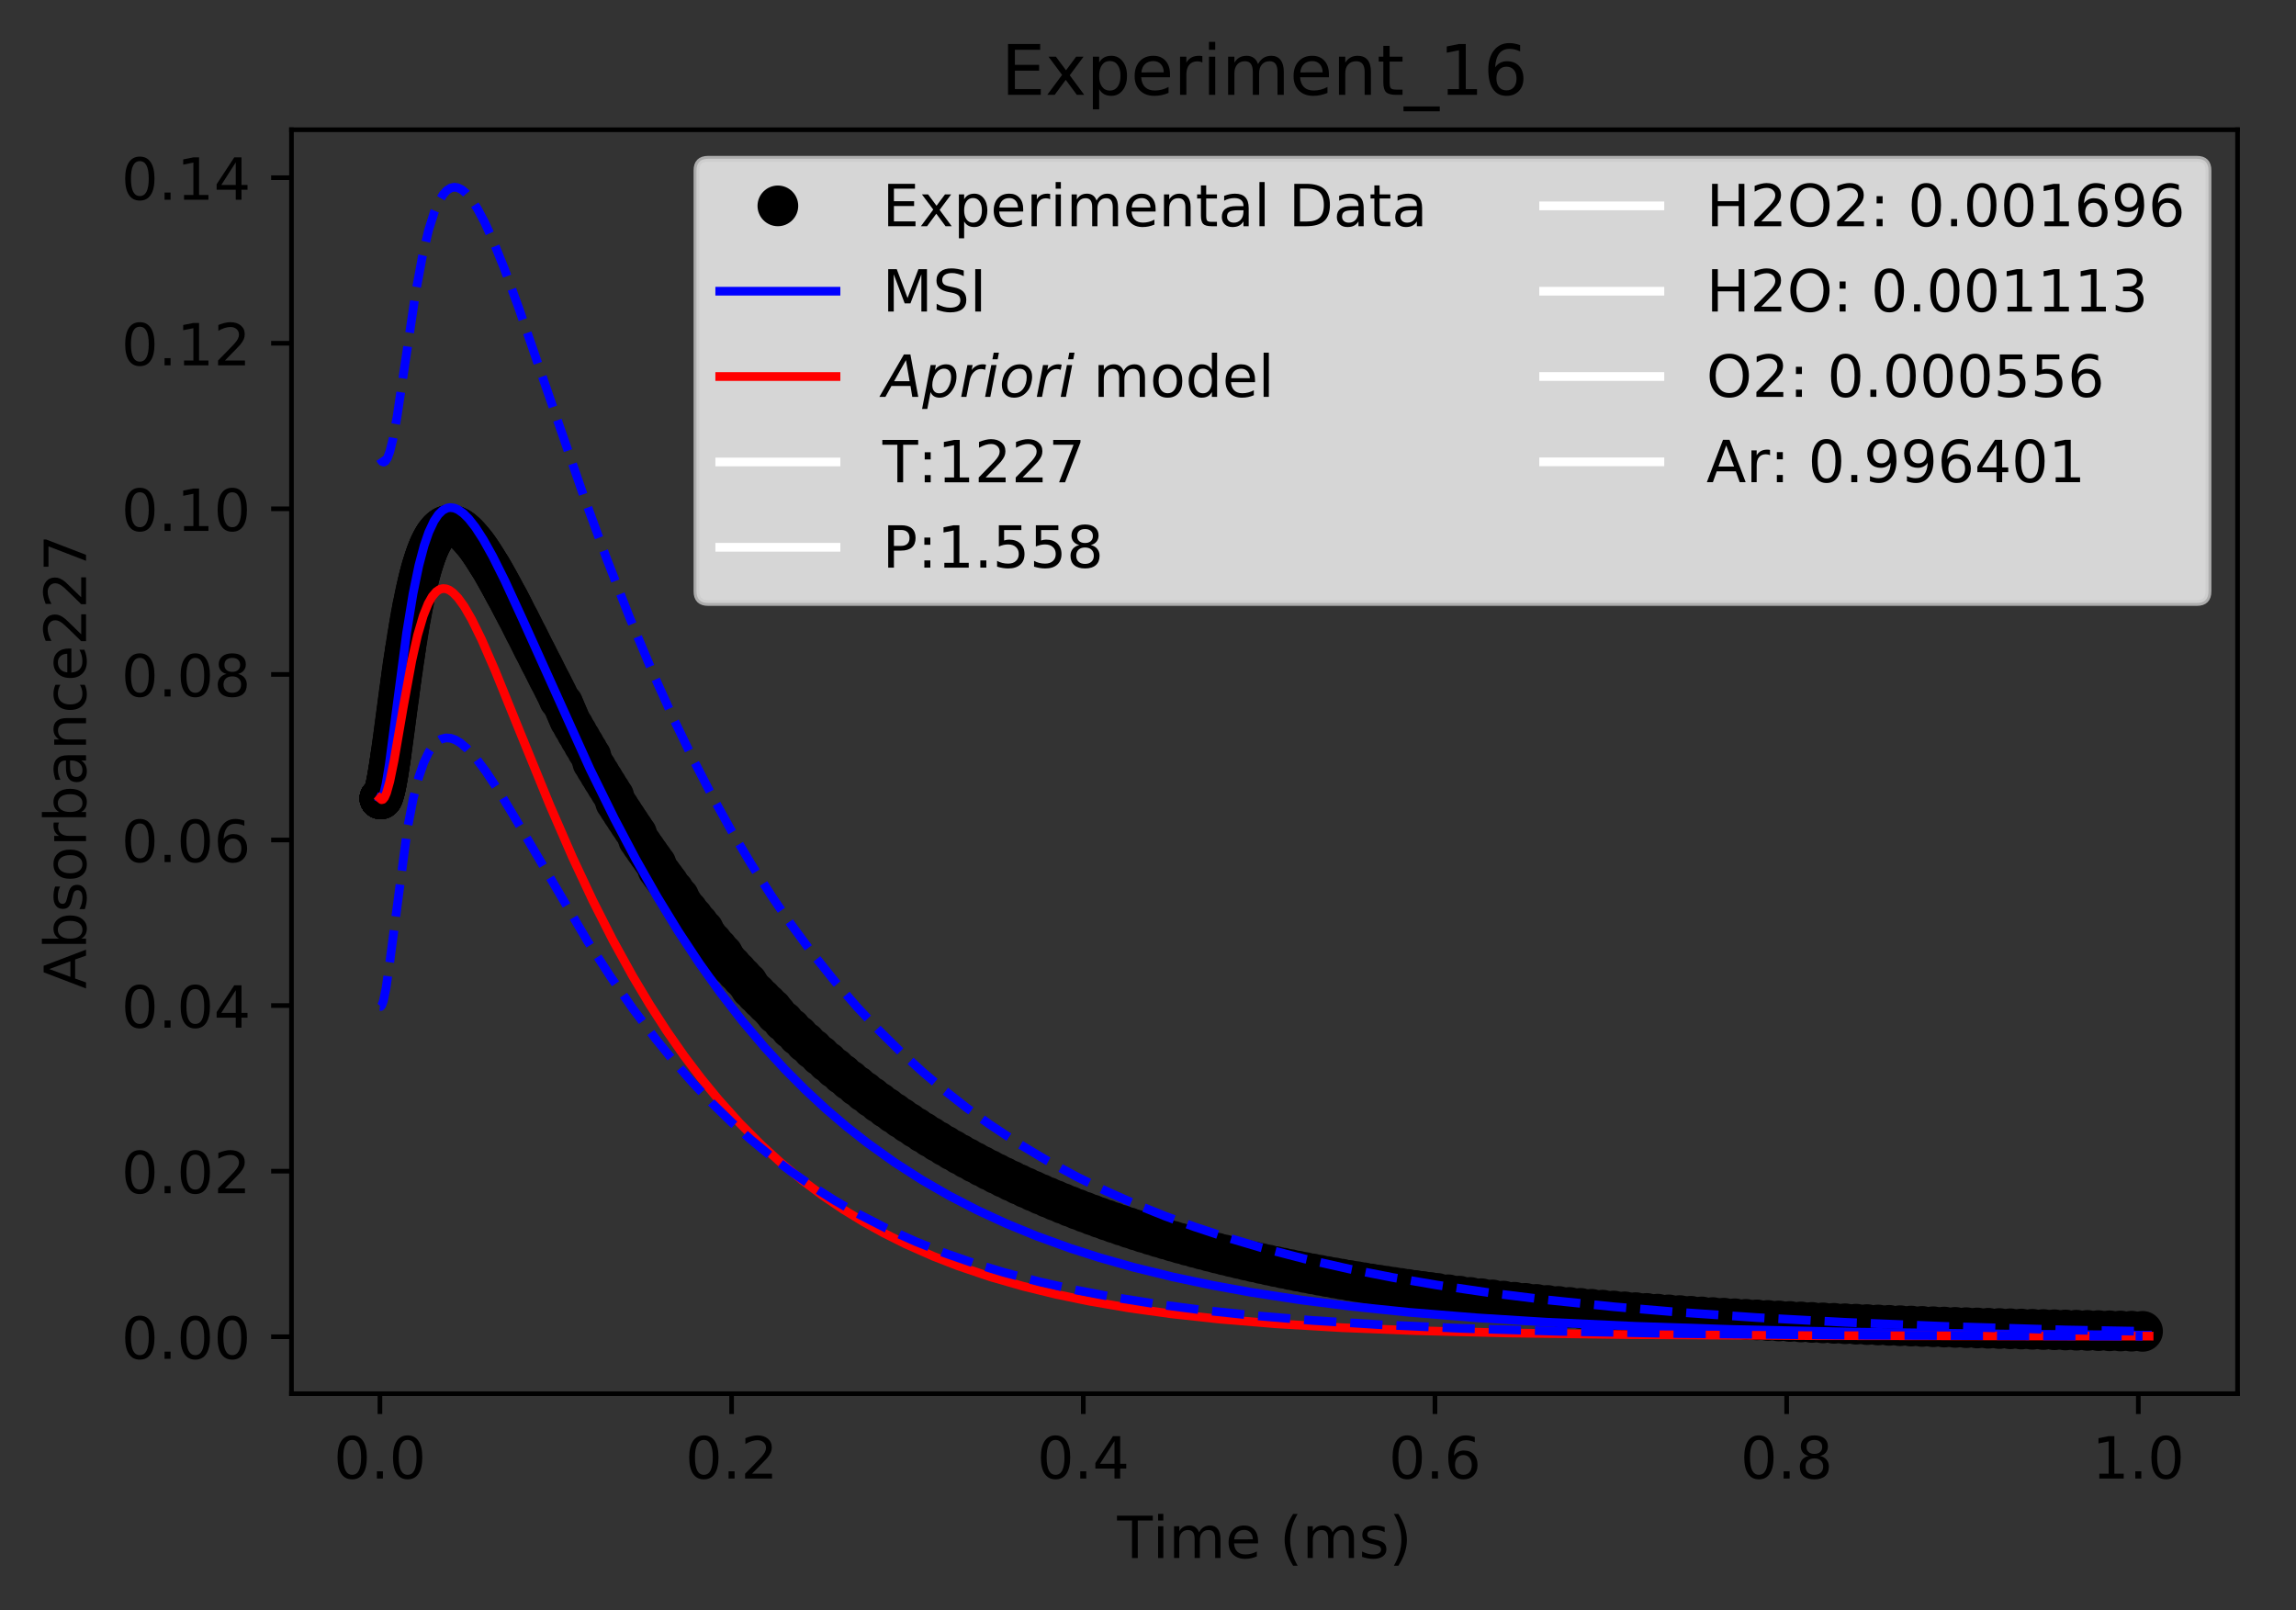 <?xml version="1.0" encoding="utf-8" standalone="no"?>
<!DOCTYPE svg PUBLIC "-//W3C//DTD SVG 1.1//EN"
  "http://www.w3.org/Graphics/SVG/1.1/DTD/svg11.dtd">
<!-- Created with matplotlib (http://matplotlib.org/) -->
<svg height="277pt" version="1.1" viewBox="0 0 395 277" width="395pt" xmlns="http://www.w3.org/2000/svg" xmlns:xlink="http://www.w3.org/1999/xlink">
 <rect x="0" y="0" width="395" height="277" fill="#333333" stroke="none"/>
 <defs>
  <style type="text/css">
*{stroke-linecap:butt;stroke-linejoin:round;}
  </style>
 </defs>
 <g id="figure_1">
  <g id="patch_1">
   <path d="M 0 277.314 
L 395.644 277.314 
L 395.644 0 
L 0 0 
z
" style="fill:none;"/>
  </g>
  <g id="axes_1">
   <g id="patch_2">
    <path d="M 50.144 239.758 
L 384.944 239.758 
L 384.944 22.318 
L 50.144 22.318 
z
" style="fill:none;"/>
   </g>
   <g id="matplotlib.axis_1">
    <g id="xtick_1">
     <g id="line2d_1">
      <defs>
       <path d="M 0 0 
L 0 3.5 
" id="m356c0c2976" style="stroke:#000000;stroke-width:0.8;"/>
      </defs>
      <g>
       <use style="stroke:#000000;stroke-width:0.8;" x="65.362" xlink:href="#m356c0c2976" y="239.758"/>
      </g>
     </g>
     <g id="text_1">
      <!-- 0.0 -->
      <defs>
       <path d="M 31.781 66.406 
Q 24.172 66.406 20.328 58.906 
Q 16.5 51.422 16.5 36.375 
Q 16.5 21.391 20.328 13.891 
Q 24.172 6.391 31.781 6.391 
Q 39.453 6.391 43.281 13.891 
Q 47.125 21.391 47.125 36.375 
Q 47.125 51.422 43.281 58.906 
Q 39.453 66.406 31.781 66.406 
z
M 31.781 74.219 
Q 44.047 74.219 50.516 64.516 
Q 56.984 54.828 56.984 36.375 
Q 56.984 17.969 50.516 8.266 
Q 44.047 -1.422 31.781 -1.422 
Q 19.531 -1.422 13.062 8.266 
Q 6.594 17.969 6.594 36.375 
Q 6.594 54.828 13.062 64.516 
Q 19.531 74.219 31.781 74.219 
z
" id="DejaVuSans-30"/>
       <path d="M 10.688 12.406 
L 21 12.406 
L 21 0 
L 10.688 0 
z
" id="DejaVuSans-2e"/>
      </defs>
      <g transform="translate(57.41 254.357)scale(0.1 -0.1)">
       <use xlink:href="#DejaVuSans-30"/>
       <use x="63.623" xlink:href="#DejaVuSans-2e"/>
       <use x="95.41" xlink:href="#DejaVuSans-30"/>
      </g>
     </g>
    </g>
    <g id="xtick_2">
     <g id="line2d_2">
      <g>
       <use style="stroke:#000000;stroke-width:0.8;" x="125.864" xlink:href="#m356c0c2976" y="239.758"/>
      </g>
     </g>
     <g id="text_2">
      <!-- 0.2 -->
      <defs>
       <path d="M 19.188 8.297 
L 53.609 8.297 
L 53.609 0 
L 7.328 0 
L 7.328 8.297 
Q 12.938 14.109 22.625 23.891 
Q 32.328 33.688 34.812 36.531 
Q 39.547 41.844 41.422 45.531 
Q 43.312 49.219 43.312 52.781 
Q 43.312 58.594 39.234 62.25 
Q 35.156 65.922 28.609 65.922 
Q 23.969 65.922 18.812 64.312 
Q 13.672 62.703 7.812 59.422 
L 7.812 69.391 
Q 13.766 71.781 18.938 73 
Q 24.125 74.219 28.422 74.219 
Q 39.75 74.219 46.484 68.547 
Q 53.219 62.891 53.219 53.422 
Q 53.219 48.922 51.531 44.891 
Q 49.859 40.875 45.406 35.406 
Q 44.188 33.984 37.641 27.219 
Q 31.109 20.453 19.188 8.297 
z
" id="DejaVuSans-32"/>
      </defs>
      <g transform="translate(117.913 254.357)scale(0.1 -0.1)">
       <use xlink:href="#DejaVuSans-30"/>
       <use x="63.623" xlink:href="#DejaVuSans-2e"/>
       <use x="95.41" xlink:href="#DejaVuSans-32"/>
      </g>
     </g>
    </g>
    <g id="xtick_3">
     <g id="line2d_3">
      <g>
       <use style="stroke:#000000;stroke-width:0.8;" x="186.367" xlink:href="#m356c0c2976" y="239.758"/>
      </g>
     </g>
     <g id="text_3">
      <!-- 0.4 -->
      <defs>
       <path d="M 37.797 64.312 
L 12.891 25.391 
L 37.797 25.391 
z
M 35.203 72.906 
L 47.609 72.906 
L 47.609 25.391 
L 58.016 25.391 
L 58.016 17.188 
L 47.609 17.188 
L 47.609 0 
L 37.797 0 
L 37.797 17.188 
L 4.891 17.188 
L 4.891 26.703 
z
" id="DejaVuSans-34"/>
      </defs>
      <g transform="translate(178.415 254.357)scale(0.1 -0.1)">
       <use xlink:href="#DejaVuSans-30"/>
       <use x="63.623" xlink:href="#DejaVuSans-2e"/>
       <use x="95.41" xlink:href="#DejaVuSans-34"/>
      </g>
     </g>
    </g>
    <g id="xtick_4">
     <g id="line2d_4">
      <g>
       <use style="stroke:#000000;stroke-width:0.8;" x="246.869" xlink:href="#m356c0c2976" y="239.758"/>
      </g>
     </g>
     <g id="text_4">
      <!-- 0.6 -->
      <defs>
       <path d="M 33.016 40.375 
Q 26.375 40.375 22.484 35.828 
Q 18.609 31.297 18.609 23.391 
Q 18.609 15.531 22.484 10.953 
Q 26.375 6.391 33.016 6.391 
Q 39.656 6.391 43.531 10.953 
Q 47.406 15.531 47.406 23.391 
Q 47.406 31.297 43.531 35.828 
Q 39.656 40.375 33.016 40.375 
z
M 52.594 71.297 
L 52.594 62.312 
Q 48.875 64.062 45.094 64.984 
Q 41.312 65.922 37.594 65.922 
Q 27.828 65.922 22.672 59.328 
Q 17.531 52.734 16.797 39.406 
Q 19.672 43.656 24.016 45.922 
Q 28.375 48.188 33.594 48.188 
Q 44.578 48.188 50.953 41.516 
Q 57.328 34.859 57.328 23.391 
Q 57.328 12.156 50.688 5.359 
Q 44.047 -1.422 33.016 -1.422 
Q 20.359 -1.422 13.672 8.266 
Q 6.984 17.969 6.984 36.375 
Q 6.984 53.656 15.188 63.938 
Q 23.391 74.219 37.203 74.219 
Q 40.922 74.219 44.703 73.484 
Q 48.484 72.75 52.594 71.297 
z
" id="DejaVuSans-36"/>
      </defs>
      <g transform="translate(238.918 254.357)scale(0.1 -0.1)">
       <use xlink:href="#DejaVuSans-30"/>
       <use x="63.623" xlink:href="#DejaVuSans-2e"/>
       <use x="95.41" xlink:href="#DejaVuSans-36"/>
      </g>
     </g>
    </g>
    <g id="xtick_5">
     <g id="line2d_5">
      <g>
       <use style="stroke:#000000;stroke-width:0.8;" x="307.372" xlink:href="#m356c0c2976" y="239.758"/>
      </g>
     </g>
     <g id="text_5">
      <!-- 0.8 -->
      <defs>
       <path d="M 31.781 34.625 
Q 24.75 34.625 20.719 30.859 
Q 16.703 27.094 16.703 20.516 
Q 16.703 13.922 20.719 10.156 
Q 24.75 6.391 31.781 6.391 
Q 38.812 6.391 42.859 10.172 
Q 46.922 13.969 46.922 20.516 
Q 46.922 27.094 42.891 30.859 
Q 38.875 34.625 31.781 34.625 
z
M 21.922 38.812 
Q 15.578 40.375 12.031 44.719 
Q 8.5 49.078 8.5 55.328 
Q 8.5 64.062 14.719 69.141 
Q 20.953 74.219 31.781 74.219 
Q 42.672 74.219 48.875 69.141 
Q 55.078 64.062 55.078 55.328 
Q 55.078 49.078 51.531 44.719 
Q 48 40.375 41.703 38.812 
Q 48.828 37.156 52.797 32.312 
Q 56.781 27.484 56.781 20.516 
Q 56.781 9.906 50.312 4.234 
Q 43.844 -1.422 31.781 -1.422 
Q 19.734 -1.422 13.25 4.234 
Q 6.781 9.906 6.781 20.516 
Q 6.781 27.484 10.781 32.312 
Q 14.797 37.156 21.922 38.812 
z
M 18.312 54.391 
Q 18.312 48.734 21.844 45.562 
Q 25.391 42.391 31.781 42.391 
Q 38.141 42.391 41.719 45.562 
Q 45.312 48.734 45.312 54.391 
Q 45.312 60.062 41.719 63.234 
Q 38.141 66.406 31.781 66.406 
Q 25.391 66.406 21.844 63.234 
Q 18.312 60.062 18.312 54.391 
z
" id="DejaVuSans-38"/>
      </defs>
      <g transform="translate(299.42 254.357)scale(0.1 -0.1)">
       <use xlink:href="#DejaVuSans-30"/>
       <use x="63.623" xlink:href="#DejaVuSans-2e"/>
       <use x="95.41" xlink:href="#DejaVuSans-38"/>
      </g>
     </g>
    </g>
    <g id="xtick_6">
     <g id="line2d_6">
      <g>
       <use style="stroke:#000000;stroke-width:0.8;" x="367.874" xlink:href="#m356c0c2976" y="239.758"/>
      </g>
     </g>
     <g id="text_6">
      <!-- 1.0 -->
      <defs>
       <path d="M 12.406 8.297 
L 28.516 8.297 
L 28.516 63.922 
L 10.984 60.406 
L 10.984 69.391 
L 28.422 72.906 
L 38.281 72.906 
L 38.281 8.297 
L 54.391 8.297 
L 54.391 0 
L 12.406 0 
z
" id="DejaVuSans-31"/>
      </defs>
      <g transform="translate(359.923 254.357)scale(0.1 -0.1)">
       <use xlink:href="#DejaVuSans-31"/>
       <use x="63.623" xlink:href="#DejaVuSans-2e"/>
       <use x="95.41" xlink:href="#DejaVuSans-30"/>
      </g>
     </g>
    </g>
    <g id="text_7">
     <!-- Time (ms) -->
     <defs>
      <path d="M -0.297 72.906 
L 61.375 72.906 
L 61.375 64.594 
L 35.5 64.594 
L 35.5 0 
L 25.594 0 
L 25.594 64.594 
L -0.297 64.594 
z
" id="DejaVuSans-54"/>
      <path d="M 9.422 54.688 
L 18.406 54.688 
L 18.406 0 
L 9.422 0 
z
M 9.422 75.984 
L 18.406 75.984 
L 18.406 64.594 
L 9.422 64.594 
z
" id="DejaVuSans-69"/>
      <path d="M 52 44.188 
Q 55.375 50.25 60.062 53.125 
Q 64.75 56 71.094 56 
Q 79.641 56 84.281 50.016 
Q 88.922 44.047 88.922 33.016 
L 88.922 0 
L 79.891 0 
L 79.891 32.719 
Q 79.891 40.578 77.094 44.375 
Q 74.312 48.188 68.609 48.188 
Q 61.625 48.188 57.562 43.547 
Q 53.516 38.922 53.516 30.906 
L 53.516 0 
L 44.484 0 
L 44.484 32.719 
Q 44.484 40.625 41.703 44.406 
Q 38.922 48.188 33.109 48.188 
Q 26.219 48.188 22.156 43.531 
Q 18.109 38.875 18.109 30.906 
L 18.109 0 
L 9.078 0 
L 9.078 54.688 
L 18.109 54.688 
L 18.109 46.188 
Q 21.188 51.219 25.484 53.609 
Q 29.781 56 35.688 56 
Q 41.656 56 45.828 52.969 
Q 50 49.953 52 44.188 
z
" id="DejaVuSans-6d"/>
      <path d="M 56.203 29.594 
L 56.203 25.203 
L 14.891 25.203 
Q 15.484 15.922 20.484 11.062 
Q 25.484 6.203 34.422 6.203 
Q 39.594 6.203 44.453 7.469 
Q 49.312 8.734 54.109 11.281 
L 54.109 2.781 
Q 49.266 0.734 44.188 -0.344 
Q 39.109 -1.422 33.891 -1.422 
Q 20.797 -1.422 13.156 6.188 
Q 5.516 13.812 5.516 26.812 
Q 5.516 40.234 12.766 48.109 
Q 20.016 56 32.328 56 
Q 43.359 56 49.781 48.891 
Q 56.203 41.797 56.203 29.594 
z
M 47.219 32.234 
Q 47.125 39.594 43.094 43.984 
Q 39.062 48.391 32.422 48.391 
Q 24.906 48.391 20.391 44.141 
Q 15.875 39.891 15.188 32.172 
z
" id="DejaVuSans-65"/>
      <path id="DejaVuSans-20"/>
      <path d="M 31 75.875 
Q 24.469 64.656 21.281 53.656 
Q 18.109 42.672 18.109 31.391 
Q 18.109 20.125 21.312 9.062 
Q 24.516 -2 31 -13.188 
L 23.188 -13.188 
Q 15.875 -1.703 12.234 9.375 
Q 8.594 20.453 8.594 31.391 
Q 8.594 42.281 12.203 53.312 
Q 15.828 64.359 23.188 75.875 
z
" id="DejaVuSans-28"/>
      <path d="M 44.281 53.078 
L 44.281 44.578 
Q 40.484 46.531 36.375 47.5 
Q 32.281 48.484 27.875 48.484 
Q 21.188 48.484 17.844 46.438 
Q 14.5 44.391 14.5 40.281 
Q 14.5 37.156 16.891 35.375 
Q 19.281 33.594 26.516 31.984 
L 29.594 31.297 
Q 39.156 29.25 43.188 25.516 
Q 47.219 21.781 47.219 15.094 
Q 47.219 7.469 41.188 3.016 
Q 35.156 -1.422 24.609 -1.422 
Q 20.219 -1.422 15.453 -0.562 
Q 10.688 0.297 5.422 2 
L 5.422 11.281 
Q 10.406 8.688 15.234 7.391 
Q 20.062 6.109 24.812 6.109 
Q 31.156 6.109 34.562 8.281 
Q 37.984 10.453 37.984 14.406 
Q 37.984 18.062 35.516 20.016 
Q 33.062 21.969 24.703 23.781 
L 21.578 24.516 
Q 13.234 26.266 9.516 29.906 
Q 5.812 33.547 5.812 39.891 
Q 5.812 47.609 11.281 51.797 
Q 16.75 56 26.812 56 
Q 31.781 56 36.172 55.266 
Q 40.578 54.547 44.281 53.078 
z
" id="DejaVuSans-73"/>
      <path d="M 8.016 75.875 
L 15.828 75.875 
Q 23.141 64.359 26.781 53.312 
Q 30.422 42.281 30.422 31.391 
Q 30.422 20.453 26.781 9.375 
Q 23.141 -1.703 15.828 -13.188 
L 8.016 -13.188 
Q 14.5 -2 17.703 9.062 
Q 20.906 20.125 20.906 31.391 
Q 20.906 42.672 17.703 53.656 
Q 14.5 64.656 8.016 75.875 
z
" id="DejaVuSans-29"/>
     </defs>
     <g transform="translate(192.191 268.035)scale(0.1 -0.1)">
      <use xlink:href="#DejaVuSans-54"/>
      <use x="61.037" xlink:href="#DejaVuSans-69"/>
      <use x="88.82" xlink:href="#DejaVuSans-6d"/>
      <use x="186.232" xlink:href="#DejaVuSans-65"/>
      <use x="247.756" xlink:href="#DejaVuSans-20"/>
      <use x="279.543" xlink:href="#DejaVuSans-28"/>
      <use x="318.557" xlink:href="#DejaVuSans-6d"/>
      <use x="415.969" xlink:href="#DejaVuSans-73"/>
      <use x="468.068" xlink:href="#DejaVuSans-29"/>
     </g>
    </g>
   </g>
   <g id="matplotlib.axis_2">
    <g id="ytick_1">
     <g id="line2d_7">
      <defs>
       <path d="M 0 0 
L -3.5 0 
" id="mdde42b61a3" style="stroke:#000000;stroke-width:0.8;"/>
      </defs>
      <g>
       <use style="stroke:#000000;stroke-width:0.8;" x="50.144" xlink:href="#mdde42b61a3" y="229.964"/>
      </g>
     </g>
     <g id="text_8">
      <!-- 0.00 -->
      <g transform="translate(20.878 233.763)scale(0.1 -0.1)">
       <use xlink:href="#DejaVuSans-30"/>
       <use x="63.623" xlink:href="#DejaVuSans-2e"/>
       <use x="95.41" xlink:href="#DejaVuSans-30"/>
       <use x="159.033" xlink:href="#DejaVuSans-30"/>
      </g>
     </g>
    </g>
    <g id="ytick_2">
     <g id="line2d_8">
      <g>
       <use style="stroke:#000000;stroke-width:0.8;" x="50.144" xlink:href="#mdde42b61a3" y="201.478"/>
      </g>
     </g>
     <g id="text_9">
      <!-- 0.02 -->
      <g transform="translate(20.878 205.277)scale(0.1 -0.1)">
       <use xlink:href="#DejaVuSans-30"/>
       <use x="63.623" xlink:href="#DejaVuSans-2e"/>
       <use x="95.41" xlink:href="#DejaVuSans-30"/>
       <use x="159.033" xlink:href="#DejaVuSans-32"/>
      </g>
     </g>
    </g>
    <g id="ytick_3">
     <g id="line2d_9">
      <g>
       <use style="stroke:#000000;stroke-width:0.8;" x="50.144" xlink:href="#mdde42b61a3" y="172.993"/>
      </g>
     </g>
     <g id="text_10">
      <!-- 0.04 -->
      <g transform="translate(20.878 176.792)scale(0.1 -0.1)">
       <use xlink:href="#DejaVuSans-30"/>
       <use x="63.623" xlink:href="#DejaVuSans-2e"/>
       <use x="95.41" xlink:href="#DejaVuSans-30"/>
       <use x="159.033" xlink:href="#DejaVuSans-34"/>
      </g>
     </g>
    </g>
    <g id="ytick_4">
     <g id="line2d_10">
      <g>
       <use style="stroke:#000000;stroke-width:0.8;" x="50.144" xlink:href="#mdde42b61a3" y="144.507"/>
      </g>
     </g>
     <g id="text_11">
      <!-- 0.06 -->
      <g transform="translate(20.878 148.306)scale(0.1 -0.1)">
       <use xlink:href="#DejaVuSans-30"/>
       <use x="63.623" xlink:href="#DejaVuSans-2e"/>
       <use x="95.41" xlink:href="#DejaVuSans-30"/>
       <use x="159.033" xlink:href="#DejaVuSans-36"/>
      </g>
     </g>
    </g>
    <g id="ytick_5">
     <g id="line2d_11">
      <g>
       <use style="stroke:#000000;stroke-width:0.8;" x="50.144" xlink:href="#mdde42b61a3" y="116.022"/>
      </g>
     </g>
     <g id="text_12">
      <!-- 0.08 -->
      <g transform="translate(20.878 119.821)scale(0.1 -0.1)">
       <use xlink:href="#DejaVuSans-30"/>
       <use x="63.623" xlink:href="#DejaVuSans-2e"/>
       <use x="95.41" xlink:href="#DejaVuSans-30"/>
       <use x="159.033" xlink:href="#DejaVuSans-38"/>
      </g>
     </g>
    </g>
    <g id="ytick_6">
     <g id="line2d_12">
      <g>
       <use style="stroke:#000000;stroke-width:0.8;" x="50.144" xlink:href="#mdde42b61a3" y="87.536"/>
      </g>
     </g>
     <g id="text_13">
      <!-- 0.10 -->
      <g transform="translate(20.878 91.335)scale(0.1 -0.1)">
       <use xlink:href="#DejaVuSans-30"/>
       <use x="63.623" xlink:href="#DejaVuSans-2e"/>
       <use x="95.41" xlink:href="#DejaVuSans-31"/>
       <use x="159.033" xlink:href="#DejaVuSans-30"/>
      </g>
     </g>
    </g>
    <g id="ytick_7">
     <g id="line2d_13">
      <g>
       <use style="stroke:#000000;stroke-width:0.8;" x="50.144" xlink:href="#mdde42b61a3" y="59.051"/>
      </g>
     </g>
     <g id="text_14">
      <!-- 0.12 -->
      <g transform="translate(20.878 62.85)scale(0.1 -0.1)">
       <use xlink:href="#DejaVuSans-30"/>
       <use x="63.623" xlink:href="#DejaVuSans-2e"/>
       <use x="95.41" xlink:href="#DejaVuSans-31"/>
       <use x="159.033" xlink:href="#DejaVuSans-32"/>
      </g>
     </g>
    </g>
    <g id="ytick_8">
     <g id="line2d_14">
      <g>
       <use style="stroke:#000000;stroke-width:0.8;" x="50.144" xlink:href="#mdde42b61a3" y="30.565"/>
      </g>
     </g>
     <g id="text_15">
      <!-- 0.14 -->
      <g transform="translate(20.878 34.364)scale(0.1 -0.1)">
       <use xlink:href="#DejaVuSans-30"/>
       <use x="63.623" xlink:href="#DejaVuSans-2e"/>
       <use x="95.41" xlink:href="#DejaVuSans-31"/>
       <use x="159.033" xlink:href="#DejaVuSans-34"/>
      </g>
     </g>
    </g>
    <g id="text_16">
     <!-- Absorbance227 -->
     <defs>
      <path d="M 34.188 63.188 
L 20.797 26.906 
L 47.609 26.906 
z
M 28.609 72.906 
L 39.797 72.906 
L 67.578 0 
L 57.328 0 
L 50.688 18.703 
L 17.828 18.703 
L 11.188 0 
L 0.781 0 
z
" id="DejaVuSans-41"/>
      <path d="M 48.688 27.297 
Q 48.688 37.203 44.609 42.844 
Q 40.531 48.484 33.406 48.484 
Q 26.266 48.484 22.188 42.844 
Q 18.109 37.203 18.109 27.297 
Q 18.109 17.391 22.188 11.75 
Q 26.266 6.109 33.406 6.109 
Q 40.531 6.109 44.609 11.75 
Q 48.688 17.391 48.688 27.297 
z
M 18.109 46.391 
Q 20.953 51.266 25.266 53.625 
Q 29.594 56 35.594 56 
Q 45.562 56 51.781 48.094 
Q 58.016 40.188 58.016 27.297 
Q 58.016 14.406 51.781 6.484 
Q 45.562 -1.422 35.594 -1.422 
Q 29.594 -1.422 25.266 0.953 
Q 20.953 3.328 18.109 8.203 
L 18.109 0 
L 9.078 0 
L 9.078 75.984 
L 18.109 75.984 
z
" id="DejaVuSans-62"/>
      <path d="M 30.609 48.391 
Q 23.391 48.391 19.188 42.75 
Q 14.984 37.109 14.984 27.297 
Q 14.984 17.484 19.156 11.844 
Q 23.344 6.203 30.609 6.203 
Q 37.797 6.203 41.984 11.859 
Q 46.188 17.531 46.188 27.297 
Q 46.188 37.016 41.984 42.703 
Q 37.797 48.391 30.609 48.391 
z
M 30.609 56 
Q 42.328 56 49.016 48.375 
Q 55.719 40.766 55.719 27.297 
Q 55.719 13.875 49.016 6.219 
Q 42.328 -1.422 30.609 -1.422 
Q 18.844 -1.422 12.172 6.219 
Q 5.516 13.875 5.516 27.297 
Q 5.516 40.766 12.172 48.375 
Q 18.844 56 30.609 56 
z
" id="DejaVuSans-6f"/>
      <path d="M 41.109 46.297 
Q 39.594 47.172 37.812 47.578 
Q 36.031 48 33.891 48 
Q 26.266 48 22.188 43.047 
Q 18.109 38.094 18.109 28.812 
L 18.109 0 
L 9.078 0 
L 9.078 54.688 
L 18.109 54.688 
L 18.109 46.188 
Q 20.953 51.172 25.484 53.578 
Q 30.031 56 36.531 56 
Q 37.453 56 38.578 55.875 
Q 39.703 55.766 41.062 55.516 
z
" id="DejaVuSans-72"/>
      <path d="M 34.281 27.484 
Q 23.391 27.484 19.188 25 
Q 14.984 22.516 14.984 16.5 
Q 14.984 11.719 18.141 8.906 
Q 21.297 6.109 26.703 6.109 
Q 34.188 6.109 38.703 11.406 
Q 43.219 16.703 43.219 25.484 
L 43.219 27.484 
z
M 52.203 31.203 
L 52.203 0 
L 43.219 0 
L 43.219 8.297 
Q 40.141 3.328 35.547 0.953 
Q 30.953 -1.422 24.312 -1.422 
Q 15.922 -1.422 10.953 3.297 
Q 6 8.016 6 15.922 
Q 6 25.141 12.172 29.828 
Q 18.359 34.516 30.609 34.516 
L 43.219 34.516 
L 43.219 35.406 
Q 43.219 41.609 39.141 45 
Q 35.062 48.391 27.688 48.391 
Q 23 48.391 18.547 47.266 
Q 14.109 46.141 10.016 43.891 
L 10.016 52.203 
Q 14.938 54.109 19.578 55.047 
Q 24.219 56 28.609 56 
Q 40.484 56 46.344 49.844 
Q 52.203 43.703 52.203 31.203 
z
" id="DejaVuSans-61"/>
      <path d="M 54.891 33.016 
L 54.891 0 
L 45.906 0 
L 45.906 32.719 
Q 45.906 40.484 42.875 44.328 
Q 39.844 48.188 33.797 48.188 
Q 26.516 48.188 22.312 43.547 
Q 18.109 38.922 18.109 30.906 
L 18.109 0 
L 9.078 0 
L 9.078 54.688 
L 18.109 54.688 
L 18.109 46.188 
Q 21.344 51.125 25.703 53.562 
Q 30.078 56 35.797 56 
Q 45.219 56 50.047 50.172 
Q 54.891 44.344 54.891 33.016 
z
" id="DejaVuSans-6e"/>
      <path d="M 48.781 52.594 
L 48.781 44.188 
Q 44.969 46.297 41.141 47.344 
Q 37.312 48.391 33.406 48.391 
Q 24.656 48.391 19.812 42.844 
Q 14.984 37.312 14.984 27.297 
Q 14.984 17.281 19.812 11.734 
Q 24.656 6.203 33.406 6.203 
Q 37.312 6.203 41.141 7.25 
Q 44.969 8.297 48.781 10.406 
L 48.781 2.094 
Q 45.016 0.344 40.984 -0.531 
Q 36.969 -1.422 32.422 -1.422 
Q 20.062 -1.422 12.781 6.344 
Q 5.516 14.109 5.516 27.297 
Q 5.516 40.672 12.859 48.328 
Q 20.219 56 33.016 56 
Q 37.156 56 41.109 55.141 
Q 45.062 54.297 48.781 52.594 
z
" id="DejaVuSans-63"/>
      <path d="M 8.203 72.906 
L 55.078 72.906 
L 55.078 68.703 
L 28.609 0 
L 18.312 0 
L 43.219 64.594 
L 8.203 64.594 
z
" id="DejaVuSans-37"/>
     </defs>
     <g transform="translate(14.798 170.129)rotate(-90)scale(0.1 -0.1)">
      <use xlink:href="#DejaVuSans-41"/>
      <use x="68.408" xlink:href="#DejaVuSans-62"/>
      <use x="131.885" xlink:href="#DejaVuSans-73"/>
      <use x="183.984" xlink:href="#DejaVuSans-6f"/>
      <use x="245.166" xlink:href="#DejaVuSans-72"/>
      <use x="286.279" xlink:href="#DejaVuSans-62"/>
      <use x="349.756" xlink:href="#DejaVuSans-61"/>
      <use x="411.035" xlink:href="#DejaVuSans-6e"/>
      <use x="474.414" xlink:href="#DejaVuSans-63"/>
      <use x="529.395" xlink:href="#DejaVuSans-65"/>
      <use x="590.918" xlink:href="#DejaVuSans-32"/>
      <use x="654.541" xlink:href="#DejaVuSans-32"/>
      <use x="718.164" xlink:href="#DejaVuSans-37"/>
     </g>
    </g>
   </g>
   <g id="line2d_15">
    <defs>
     <path d="M 0 3 
C 0.796 3 1.559 2.684 2.121 2.121 
C 2.684 1.559 3 0.796 3 0 
C 3 -0.796 2.684 -1.559 2.121 -2.121 
C 1.559 -2.684 0.796 -3 0 -3 
C -0.796 -3 -1.559 -2.684 -2.121 -2.121 
C -2.684 -1.559 -3 -0.796 -3 0 
C -3 0.796 -2.684 1.559 -2.121 2.121 
C -1.559 2.684 -0.796 3 0 3 
z
" id="ma9b106461c" style="stroke:#000000;"/>
    </defs>
    <g clip-path="url(#p07a0cc158a)">
     <use style="stroke:#000000;" x="65.362" xlink:href="#ma9b106461c" y="137.347"/>
     <use style="stroke:#000000;" x="65.362" xlink:href="#ma9b106461c" y="137.347"/>
     <use style="stroke:#000000;" x="65.362" xlink:href="#ma9b106461c" y="137.347"/>
     <use style="stroke:#000000;" x="65.362" xlink:href="#ma9b106461c" y="137.347"/>
     <use style="stroke:#000000;" x="65.362" xlink:href="#ma9b106461c" y="137.347"/>
     <use style="stroke:#000000;" x="65.362" xlink:href="#ma9b106461c" y="137.347"/>
     <use style="stroke:#000000;" x="65.362" xlink:href="#ma9b106461c" y="137.347"/>
     <use style="stroke:#000000;" x="65.362" xlink:href="#ma9b106461c" y="137.347"/>
     <use style="stroke:#000000;" x="65.362" xlink:href="#ma9b106461c" y="137.347"/>
     <use style="stroke:#000000;" x="65.363" xlink:href="#ma9b106461c" y="137.347"/>
     <use style="stroke:#000000;" x="65.363" xlink:href="#ma9b106461c" y="137.348"/>
     <use style="stroke:#000000;" x="65.364" xlink:href="#ma9b106461c" y="137.349"/>
     <use style="stroke:#000000;" x="65.365" xlink:href="#ma9b106461c" y="137.35"/>
     <use style="stroke:#000000;" x="65.366" xlink:href="#ma9b106461c" y="137.351"/>
     <use style="stroke:#000000;" x="65.366" xlink:href="#ma9b106461c" y="137.352"/>
     <use style="stroke:#000000;" x="65.367" xlink:href="#ma9b106461c" y="137.353"/>
     <use style="stroke:#000000;" x="65.368" xlink:href="#ma9b106461c" y="137.354"/>
     <use style="stroke:#000000;" x="65.369" xlink:href="#ma9b106461c" y="137.355"/>
     <use style="stroke:#000000;" x="65.371" xlink:href="#ma9b106461c" y="137.357"/>
     <use style="stroke:#000000;" x="65.372" xlink:href="#ma9b106461c" y="137.359"/>
     <use style="stroke:#000000;" x="65.374" xlink:href="#ma9b106461c" y="137.36"/>
     <use style="stroke:#000000;" x="65.376" xlink:href="#ma9b106461c" y="137.362"/>
     <use style="stroke:#000000;" x="65.379" xlink:href="#ma9b106461c" y="137.366"/>
     <use style="stroke:#000000;" x="65.386" xlink:href="#ma9b106461c" y="137.373"/>
     <use style="stroke:#000000;" x="65.393" xlink:href="#ma9b106461c" y="137.38"/>
     <use style="stroke:#000000;" x="65.401" xlink:href="#ma9b106461c" y="137.387"/>
     <use style="stroke:#000000;" x="65.408" xlink:href="#ma9b106461c" y="137.393"/>
     <use style="stroke:#000000;" x="65.415" xlink:href="#ma9b106461c" y="137.399"/>
     <use style="stroke:#000000;" x="65.422" xlink:href="#ma9b106461c" y="137.405"/>
     <use style="stroke:#000000;" x="65.431" xlink:href="#ma9b106461c" y="137.41"/>
     <use style="stroke:#000000;" x="65.439" xlink:href="#ma9b106461c" y="137.416"/>
     <use style="stroke:#000000;" x="65.448" xlink:href="#ma9b106461c" y="137.42"/>
     <use style="stroke:#000000;" x="65.456" xlink:href="#ma9b106461c" y="137.425"/>
     <use style="stroke:#000000;" x="65.464" xlink:href="#ma9b106461c" y="137.428"/>
     <use style="stroke:#000000;" x="65.478" xlink:href="#ma9b106461c" y="137.433"/>
     <use style="stroke:#000000;" x="65.5" xlink:href="#ma9b106461c" y="137.437"/>
     <use style="stroke:#000000;" x="65.522" xlink:href="#ma9b106461c" y="137.438"/>
     <use style="stroke:#000000;" x="65.544" xlink:href="#ma9b106461c" y="137.436"/>
     <use style="stroke:#000000;" x="65.566" xlink:href="#ma9b106461c" y="137.429"/>
     <use style="stroke:#000000;" x="65.588" xlink:href="#ma9b106461c" y="137.419"/>
     <use style="stroke:#000000;" x="65.637" xlink:href="#ma9b106461c" y="137.386"/>
     <use style="stroke:#000000;" x="65.667" xlink:href="#ma9b106461c" y="137.355"/>
     <use style="stroke:#000000;" x="65.701" xlink:href="#ma9b106461c" y="137.318"/>
     <use style="stroke:#000000;" x="65.731" xlink:href="#ma9b106461c" y="137.274"/>
     <use style="stroke:#000000;" x="65.764" xlink:href="#ma9b106461c" y="137.223"/>
     <use style="stroke:#000000;" x="65.795" xlink:href="#ma9b106461c" y="137.167"/>
     <use style="stroke:#000000;" x="65.828" xlink:href="#ma9b106461c" y="137.104"/>
     <use style="stroke:#000000;" x="65.858" xlink:href="#ma9b106461c" y="137.035"/>
     <use style="stroke:#000000;" x="65.888" xlink:href="#ma9b106461c" y="136.96"/>
     <use style="stroke:#000000;" x="65.961" xlink:href="#ma9b106461c" y="136.773"/>
     <use style="stroke:#000000;" x="66.03" xlink:href="#ma9b106461c" y="136.558"/>
     <use style="stroke:#000000;" x="66.079" xlink:href="#ma9b106461c" y="136.4"/>
     <use style="stroke:#000000;" x="66.124" xlink:href="#ma9b106461c" y="136.231"/>
     <use style="stroke:#000000;" x="66.173" xlink:href="#ma9b106461c" y="136.052"/>
     <use style="stroke:#000000;" x="66.221" xlink:href="#ma9b106461c" y="135.862"/>
     <use style="stroke:#000000;" x="66.266" xlink:href="#ma9b106461c" y="135.663"/>
     <use style="stroke:#000000;" x="66.315" xlink:href="#ma9b106461c" y="135.454"/>
     <use style="stroke:#000000;" x="66.36" xlink:href="#ma9b106461c" y="135.236"/>
     <use style="stroke:#000000;" x="66.409" xlink:href="#ma9b106461c" y="135.009"/>
     <use style="stroke:#000000;" x="66.457" xlink:href="#ma9b106461c" y="134.774"/>
     <use style="stroke:#000000;" x="66.502" xlink:href="#ma9b106461c" y="134.531"/>
     <use style="stroke:#000000;" x="66.551" xlink:href="#ma9b106461c" y="134.281"/>
     <use style="stroke:#000000;" x="66.596" xlink:href="#ma9b106461c" y="134.023"/>
     <use style="stroke:#000000;" x="66.645" xlink:href="#ma9b106461c" y="133.758"/>
     <use style="stroke:#000000;" x="66.693" xlink:href="#ma9b106461c" y="133.486"/>
     <use style="stroke:#000000;" x="66.738" xlink:href="#ma9b106461c" y="133.209"/>
     <use style="stroke:#000000;" x="66.787" xlink:href="#ma9b106461c" y="132.925"/>
     <use style="stroke:#000000;" x="66.832" xlink:href="#ma9b106461c" y="132.635"/>
     <use style="stroke:#000000;" x="66.881" xlink:href="#ma9b106461c" y="132.34"/>
     <use style="stroke:#000000;" x="66.926" xlink:href="#ma9b106461c" y="132.04"/>
     <use style="stroke:#000000;" x="66.974" xlink:href="#ma9b106461c" y="131.734"/>
     <use style="stroke:#000000;" x="67.023" xlink:href="#ma9b106461c" y="131.424"/>
     <use style="stroke:#000000;" x="67.068" xlink:href="#ma9b106461c" y="131.11"/>
     <use style="stroke:#000000;" x="67.117" xlink:href="#ma9b106461c" y="130.792"/>
     <use style="stroke:#000000;" x="67.162" xlink:href="#ma9b106461c" y="130.47"/>
     <use style="stroke:#000000;" x="67.21" xlink:href="#ma9b106461c" y="130.144"/>
     <use style="stroke:#000000;" x="67.259" xlink:href="#ma9b106461c" y="129.815"/>
     <use style="stroke:#000000;" x="67.304" xlink:href="#ma9b106461c" y="129.482"/>
     <use style="stroke:#000000;" x="67.377" xlink:href="#ma9b106461c" y="128.975"/>
     <use style="stroke:#000000;" x="67.446" xlink:href="#ma9b106461c" y="128.462"/>
     <use style="stroke:#000000;" x="67.519" xlink:href="#ma9b106461c" y="127.944"/>
     <use style="stroke:#000000;" x="67.588" xlink:href="#ma9b106461c" y="127.421"/>
     <use style="stroke:#000000;" x="67.661" xlink:href="#ma9b106461c" y="126.894"/>
     <use style="stroke:#000000;" x="67.731" xlink:href="#ma9b106461c" y="126.364"/>
     <use style="stroke:#000000;" x="67.803" xlink:href="#ma9b106461c" y="125.83"/>
     <use style="stroke:#000000;" x="67.873" xlink:href="#ma9b106461c" y="125.295"/>
     <use style="stroke:#000000;" x="67.945" xlink:href="#ma9b106461c" y="124.758"/>
     <use style="stroke:#000000;" x="68.015" xlink:href="#ma9b106461c" y="124.219"/>
     <use style="stroke:#000000;" x="68.088" xlink:href="#ma9b106461c" y="123.68"/>
     <use style="stroke:#000000;" x="68.16" xlink:href="#ma9b106461c" y="123.14"/>
     <use style="stroke:#000000;" x="68.23" xlink:href="#ma9b106461c" y="122.601"/>
     <use style="stroke:#000000;" x="68.302" xlink:href="#ma9b106461c" y="122.062"/>
     <use style="stroke:#000000;" x="68.372" xlink:href="#ma9b106461c" y="121.524"/>
     <use style="stroke:#000000;" x="68.448" xlink:href="#ma9b106461c" y="120.987"/>
     <use style="stroke:#000000;" x="68.508" xlink:href="#ma9b106461c" y="120.452"/>
     <use style="stroke:#000000;" x="68.599" xlink:href="#ma9b106461c" y="119.919"/>
     <use style="stroke:#000000;" x="68.659" xlink:href="#ma9b106461c" y="119.388"/>
     <use style="stroke:#000000;" x="68.72" xlink:href="#ma9b106461c" y="118.859"/>
     <use style="stroke:#000000;" x="68.811" xlink:href="#ma9b106461c" y="118.333"/>
     <use style="stroke:#000000;" x="68.871" xlink:href="#ma9b106461c" y="117.811"/>
     <use style="stroke:#000000;" x="68.932" xlink:href="#ma9b106461c" y="117.291"/>
     <use style="stroke:#000000;" x="69.022" xlink:href="#ma9b106461c" y="116.775"/>
     <use style="stroke:#000000;" x="69.083" xlink:href="#ma9b106461c" y="116.263"/>
     <use style="stroke:#000000;" x="69.143" xlink:href="#ma9b106461c" y="115.755"/>
     <use style="stroke:#000000;" x="69.234" xlink:href="#ma9b106461c" y="115.251"/>
     <use style="stroke:#000000;" x="69.295" xlink:href="#ma9b106461c" y="114.751"/>
     <use style="stroke:#000000;" x="69.355" xlink:href="#ma9b106461c" y="114.256"/>
     <use style="stroke:#000000;" x="69.446" xlink:href="#ma9b106461c" y="113.765"/>
     <use style="stroke:#000000;" x="69.506" xlink:href="#ma9b106461c" y="113.279"/>
     <use style="stroke:#000000;" x="69.597" xlink:href="#ma9b106461c" y="112.797"/>
     <use style="stroke:#000000;" x="69.658" xlink:href="#ma9b106461c" y="112.321"/>
     <use style="stroke:#000000;" x="69.718" xlink:href="#ma9b106461c" y="111.85"/>
     <use style="stroke:#000000;" x="69.809" xlink:href="#ma9b106461c" y="111.384"/>
     <use style="stroke:#000000;" x="69.9" xlink:href="#ma9b106461c" y="110.693"/>
     <use style="stroke:#000000;" x="70.021" xlink:href="#ma9b106461c" y="110.015"/>
     <use style="stroke:#000000;" x="70.111" xlink:href="#ma9b106461c" y="109.349"/>
     <use style="stroke:#000000;" x="70.232" xlink:href="#ma9b106461c" y="108.695"/>
     <use style="stroke:#000000;" x="70.323" xlink:href="#ma9b106461c" y="108.054"/>
     <use style="stroke:#000000;" x="70.444" xlink:href="#ma9b106461c" y="107.426"/>
     <use style="stroke:#000000;" x="70.535" xlink:href="#ma9b106461c" y="106.811"/>
     <use style="stroke:#000000;" x="70.656" xlink:href="#ma9b106461c" y="106.21"/>
     <use style="stroke:#000000;" x="70.747" xlink:href="#ma9b106461c" y="105.621"/>
     <use style="stroke:#000000;" x="70.868" xlink:href="#ma9b106461c" y="105.045"/>
     <use style="stroke:#000000;" x="70.958" xlink:href="#ma9b106461c" y="104.483"/>
     <use style="stroke:#000000;" x="71.079" xlink:href="#ma9b106461c" y="103.933"/>
     <use style="stroke:#000000;" x="71.2" xlink:href="#ma9b106461c" y="103.397"/>
     <use style="stroke:#000000;" x="71.291" xlink:href="#ma9b106461c" y="102.873"/>
     <use style="stroke:#000000;" x="71.412" xlink:href="#ma9b106461c" y="102.363"/>
     <use style="stroke:#000000;" x="71.503" xlink:href="#ma9b106461c" y="101.866"/>
     <use style="stroke:#000000;" x="71.624" xlink:href="#ma9b106461c" y="101.381"/>
     <use style="stroke:#000000;" x="71.715" xlink:href="#ma9b106461c" y="100.909"/>
     <use style="stroke:#000000;" x="71.836" xlink:href="#ma9b106461c" y="100.45"/>
     <use style="stroke:#000000;" x="71.926" xlink:href="#ma9b106461c" y="100.003"/>
     <use style="stroke:#000000;" x="72.047" xlink:href="#ma9b106461c" y="99.569"/>
     <use style="stroke:#000000;" x="72.138" xlink:href="#ma9b106461c" y="99.147"/>
     <use style="stroke:#000000;" x="72.259" xlink:href="#ma9b106461c" y="98.737"/>
     <use style="stroke:#000000;" x="72.35" xlink:href="#ma9b106461c" y="98.339"/>
     <use style="stroke:#000000;" x="72.471" xlink:href="#ma9b106461c" y="97.953"/>
     <use style="stroke:#000000;" x="72.562" xlink:href="#ma9b106461c" y="97.579"/>
     <use style="stroke:#000000;" x="72.683" xlink:href="#ma9b106461c" y="97.216"/>
     <use style="stroke:#000000;" x="72.804" xlink:href="#ma9b106461c" y="96.865"/>
     <use style="stroke:#000000;" x="72.894" xlink:href="#ma9b106461c" y="96.525"/>
     <use style="stroke:#000000;" x="73.015" xlink:href="#ma9b106461c" y="96.196"/>
     <use style="stroke:#000000;" x="73.106" xlink:href="#ma9b106461c" y="95.878"/>
     <use style="stroke:#000000;" x="73.227" xlink:href="#ma9b106461c" y="95.571"/>
     <use style="stroke:#000000;" x="73.318" xlink:href="#ma9b106461c" y="95.275"/>
     <use style="stroke:#000000;" x="73.439" xlink:href="#ma9b106461c" y="94.989"/>
     <use style="stroke:#000000;" x="73.53" xlink:href="#ma9b106461c" y="94.713"/>
     <use style="stroke:#000000;" x="73.651" xlink:href="#ma9b106461c" y="94.448"/>
     <use style="stroke:#000000;" x="73.742" xlink:href="#ma9b106461c" y="94.192"/>
     <use style="stroke:#000000;" x="73.863" xlink:href="#ma9b106461c" y="93.946"/>
     <use style="stroke:#000000;" x="73.953" xlink:href="#ma9b106461c" y="93.71"/>
     <use style="stroke:#000000;" x="74.074" xlink:href="#ma9b106461c" y="93.484"/>
     <use style="stroke:#000000;" x="74.195" xlink:href="#ma9b106461c" y="93.266"/>
     <use style="stroke:#000000;" x="74.286" xlink:href="#ma9b106461c" y="93.058"/>
     <use style="stroke:#000000;" x="74.407" xlink:href="#ma9b106461c" y="92.859"/>
     <use style="stroke:#000000;" x="74.498" xlink:href="#ma9b106461c" y="92.669"/>
     <use style="stroke:#000000;" x="74.619" xlink:href="#ma9b106461c" y="92.487"/>
     <use style="stroke:#000000;" x="74.71" xlink:href="#ma9b106461c" y="92.314"/>
     <use style="stroke:#000000;" x="74.831" xlink:href="#ma9b106461c" y="92.149"/>
     <use style="stroke:#000000;" x="74.921" xlink:href="#ma9b106461c" y="91.993"/>
     <use style="stroke:#000000;" x="75.103" xlink:href="#ma9b106461c" y="91.773"/>
     <use style="stroke:#000000;" x="75.254" xlink:href="#ma9b106461c" y="91.57"/>
     <use style="stroke:#000000;" x="75.405" xlink:href="#ma9b106461c" y="91.385"/>
     <use style="stroke:#000000;" x="75.587" xlink:href="#ma9b106461c" y="91.217"/>
     <use style="stroke:#000000;" x="75.738" xlink:href="#ma9b106461c" y="91.065"/>
     <use style="stroke:#000000;" x="75.889" xlink:href="#ma9b106461c" y="90.929"/>
     <use style="stroke:#000000;" x="76.071" xlink:href="#ma9b106461c" y="90.808"/>
     <use style="stroke:#000000;" x="76.222" xlink:href="#ma9b106461c" y="90.703"/>
     <use style="stroke:#000000;" x="76.373" xlink:href="#ma9b106461c" y="90.612"/>
     <use style="stroke:#000000;" x="76.555" xlink:href="#ma9b106461c" y="90.535"/>
     <use style="stroke:#000000;" x="76.706" xlink:href="#ma9b106461c" y="90.472"/>
     <use style="stroke:#000000;" x="76.857" xlink:href="#ma9b106461c" y="90.422"/>
     <use style="stroke:#000000;" x="77.039" xlink:href="#ma9b106461c" y="90.386"/>
     <use style="stroke:#000000;" x="77.19" xlink:href="#ma9b106461c" y="90.361"/>
     <use style="stroke:#000000;" x="77.341" xlink:href="#ma9b106461c" y="90.35"/>
     <use style="stroke:#000000;" x="77.523" xlink:href="#ma9b106461c" y="90.349"/>
     <use style="stroke:#000000;" x="77.674" xlink:href="#ma9b106461c" y="90.361"/>
     <use style="stroke:#000000;" x="77.825" xlink:href="#ma9b106461c" y="90.383"/>
     <use style="stroke:#000000;" x="77.977" xlink:href="#ma9b106461c" y="90.416"/>
     <use style="stroke:#000000;" x="78.158" xlink:href="#ma9b106461c" y="90.46"/>
     <use style="stroke:#000000;" x="78.309" xlink:href="#ma9b106461c" y="90.514"/>
     <use style="stroke:#000000;" x="78.461" xlink:href="#ma9b106461c" y="90.577"/>
     <use style="stroke:#000000;" x="78.733" xlink:href="#ma9b106461c" y="90.692"/>
     <use style="stroke:#000000;" x="78.975" xlink:href="#ma9b106461c" y="90.827"/>
     <use style="stroke:#000000;" x="79.217" xlink:href="#ma9b106461c" y="90.982"/>
     <use style="stroke:#000000;" x="79.459" xlink:href="#ma9b106461c" y="91.156"/>
     <use style="stroke:#000000;" x="79.701" xlink:href="#ma9b106461c" y="91.349"/>
     <use style="stroke:#000000;" x="79.943" xlink:href="#ma9b106461c" y="91.558"/>
     <use style="stroke:#000000;" x="80.185" xlink:href="#ma9b106461c" y="91.784"/>
     <use style="stroke:#000000;" x="80.427" xlink:href="#ma9b106461c" y="92.025"/>
     <use style="stroke:#000000;" x="80.669" xlink:href="#ma9b106461c" y="92.281"/>
     <use style="stroke:#000000;" x="80.911" xlink:href="#ma9b106461c" y="92.551"/>
     <use style="stroke:#000000;" x="81.153" xlink:href="#ma9b106461c" y="92.834"/>
     <use style="stroke:#000000;" x="81.395" xlink:href="#ma9b106461c" y="93.13"/>
     <use style="stroke:#000000;" x="81.667" xlink:href="#ma9b106461c" y="93.438"/>
     <use style="stroke:#000000;" x="81.909" xlink:href="#ma9b106461c" y="93.757"/>
     <use style="stroke:#000000;" x="82.151" xlink:href="#ma9b106461c" y="94.087"/>
     <use style="stroke:#000000;" x="82.393" xlink:href="#ma9b106461c" y="94.428"/>
     <use style="stroke:#000000;" x="82.635" xlink:href="#ma9b106461c" y="94.778"/>
     <use style="stroke:#000000;" x="82.877" xlink:href="#ma9b106461c" y="95.138"/>
     <use style="stroke:#000000;" x="83.119" xlink:href="#ma9b106461c" y="95.506"/>
     <use style="stroke:#000000;" x="83.361" xlink:href="#ma9b106461c" y="95.882"/>
     <use style="stroke:#000000;" x="83.603" xlink:href="#ma9b106461c" y="96.267"/>
     <use style="stroke:#000000;" x="83.845" xlink:href="#ma9b106461c" y="96.658"/>
     <use style="stroke:#000000;" x="84.087" xlink:href="#ma9b106461c" y="97.057"/>
     <use style="stroke:#000000;" x="84.36" xlink:href="#ma9b106461c" y="97.462"/>
     <use style="stroke:#000000;" x="84.602" xlink:href="#ma9b106461c" y="97.873"/>
     <use style="stroke:#000000;" x="84.844" xlink:href="#ma9b106461c" y="98.29"/>
     <use style="stroke:#000000;" x="85.086" xlink:href="#ma9b106461c" y="98.713"/>
     <use style="stroke:#000000;" x="85.328" xlink:href="#ma9b106461c" y="99.141"/>
     <use style="stroke:#000000;" x="85.57" xlink:href="#ma9b106461c" y="99.574"/>
     <use style="stroke:#000000;" x="85.812" xlink:href="#ma9b106461c" y="100.011"/>
     <use style="stroke:#000000;" x="86.054" xlink:href="#ma9b106461c" y="100.453"/>
     <use style="stroke:#000000;" x="86.296" xlink:href="#ma9b106461c" y="100.898"/>
     <use style="stroke:#000000;" x="86.538" xlink:href="#ma9b106461c" y="101.347"/>
     <use style="stroke:#000000;" x="86.78" xlink:href="#ma9b106461c" y="101.8"/>
     <use style="stroke:#000000;" x="87.022" xlink:href="#ma9b106461c" y="102.256"/>
     <use style="stroke:#000000;" x="87.294" xlink:href="#ma9b106461c" y="102.715"/>
     <use style="stroke:#000000;" x="87.536" xlink:href="#ma9b106461c" y="103.177"/>
     <use style="stroke:#000000;" x="87.778" xlink:href="#ma9b106461c" y="103.641"/>
     <use style="stroke:#000000;" x="88.02" xlink:href="#ma9b106461c" y="104.108"/>
     <use style="stroke:#000000;" x="88.262" xlink:href="#ma9b106461c" y="104.576"/>
     <use style="stroke:#000000;" x="88.504" xlink:href="#ma9b106461c" y="105.047"/>
     <use style="stroke:#000000;" x="88.867" xlink:href="#ma9b106461c" y="105.766"/>
     <use style="stroke:#000000;" x="89.26" xlink:href="#ma9b106461c" y="106.488"/>
     <use style="stroke:#000000;" x="89.623" xlink:href="#ma9b106461c" y="107.213"/>
     <use style="stroke:#000000;" x="89.986" xlink:href="#ma9b106461c" y="107.94"/>
     <use style="stroke:#000000;" x="90.349" xlink:href="#ma9b106461c" y="108.67"/>
     <use style="stroke:#000000;" x="90.743" xlink:href="#ma9b106461c" y="109.401"/>
     <use style="stroke:#000000;" x="91.106" xlink:href="#ma9b106461c" y="110.134"/>
     <use style="stroke:#000000;" x="91.469" xlink:href="#ma9b106461c" y="110.867"/>
     <use style="stroke:#000000;" x="91.832" xlink:href="#ma9b106461c" y="111.601"/>
     <use style="stroke:#000000;" x="92.225" xlink:href="#ma9b106461c" y="112.335"/>
     <use style="stroke:#000000;" x="92.588" xlink:href="#ma9b106461c" y="113.068"/>
     <use style="stroke:#000000;" x="92.951" xlink:href="#ma9b106461c" y="113.801"/>
     <use style="stroke:#000000;" x="93.344" xlink:href="#ma9b106461c" y="114.534"/>
     <use style="stroke:#000000;" x="93.707" xlink:href="#ma9b106461c" y="115.265"/>
     <use style="stroke:#000000;" x="94.07" xlink:href="#ma9b106461c" y="115.995"/>
     <use style="stroke:#000000;" x="94.433" xlink:href="#ma9b106461c" y="116.724"/>
     <use style="stroke:#000000;" x="94.827" xlink:href="#ma9b106461c" y="117.451"/>
     <use style="stroke:#000000;" x="95.19" xlink:href="#ma9b106461c" y="118.176"/>
     <use style="stroke:#000000;" x="95.553" xlink:href="#ma9b106461c" y="118.899"/>
     <use style="stroke:#000000;" x="95.916" xlink:href="#ma9b106461c" y="119.619"/>
     <use style="stroke:#000000;" x="96.218" xlink:href="#ma9b106461c" y="120.338"/>
     <use style="stroke:#000000;" x="96.823" xlink:href="#ma9b106461c" y="121.054"/>
     <use style="stroke:#000000;" x="97.126" xlink:href="#ma9b106461c" y="121.767"/>
     <use style="stroke:#000000;" x="97.428" xlink:href="#ma9b106461c" y="122.477"/>
     <use style="stroke:#000000;" x="97.731" xlink:href="#ma9b106461c" y="123.185"/>
     <use style="stroke:#000000;" x="98.033" xlink:href="#ma9b106461c" y="123.889"/>
     <use style="stroke:#000000;" x="98.638" xlink:href="#ma9b106461c" y="124.947"/>
     <use style="stroke:#000000;" x="99.243" xlink:href="#ma9b106461c" y="125.998"/>
     <use style="stroke:#000000;" x="99.848" xlink:href="#ma9b106461c" y="127.041"/>
     <use style="stroke:#000000;" x="100.453" xlink:href="#ma9b106461c" y="128.076"/>
     <use style="stroke:#000000;" x="101.058" xlink:href="#ma9b106461c" y="129.103"/>
     <use style="stroke:#000000;" x="101.663" xlink:href="#ma9b106461c" y="130.122"/>
     <use style="stroke:#000000;" x="101.966" xlink:href="#ma9b106461c" y="131.132"/>
     <use style="stroke:#000000;" x="102.571" xlink:href="#ma9b106461c" y="132.134"/>
     <use style="stroke:#000000;" x="103.176" xlink:href="#ma9b106461c" y="133.128"/>
     <use style="stroke:#000000;" x="103.781" xlink:href="#ma9b106461c" y="134.113"/>
     <use style="stroke:#000000;" x="104.386" xlink:href="#ma9b106461c" y="135.089"/>
     <use style="stroke:#000000;" x="104.991" xlink:href="#ma9b106461c" y="136.056"/>
     <use style="stroke:#000000;" x="105.596" xlink:href="#ma9b106461c" y="137.015"/>
     <use style="stroke:#000000;" x="105.899" xlink:href="#ma9b106461c" y="137.964"/>
     <use style="stroke:#000000;" x="106.504" xlink:href="#ma9b106461c" y="138.905"/>
     <use style="stroke:#000000;" x="107.109" xlink:href="#ma9b106461c" y="139.837"/>
     <use style="stroke:#000000;" x="107.714" xlink:href="#ma9b106461c" y="140.76"/>
     <use style="stroke:#000000;" x="108.319" xlink:href="#ma9b106461c" y="141.673"/>
     <use style="stroke:#000000;" x="108.924" xlink:href="#ma9b106461c" y="142.579"/>
     <use style="stroke:#000000;" x="109.529" xlink:href="#ma9b106461c" y="143.475"/>
     <use style="stroke:#000000;" x="109.831" xlink:href="#ma9b106461c" y="144.362"/>
     <use style="stroke:#000000;" x="110.436" xlink:href="#ma9b106461c" y="145.241"/>
     <use style="stroke:#000000;" x="111.041" xlink:href="#ma9b106461c" y="146.111"/>
     <use style="stroke:#000000;" x="111.646" xlink:href="#ma9b106461c" y="146.972"/>
     <use style="stroke:#000000;" x="112.251" xlink:href="#ma9b106461c" y="147.824"/>
     <use style="stroke:#000000;" x="112.856" xlink:href="#ma9b106461c" y="148.668"/>
     <use style="stroke:#000000;" x="113.159" xlink:href="#ma9b106461c" y="149.503"/>
     <use style="stroke:#000000;" x="113.764" xlink:href="#ma9b106461c" y="150.33"/>
     <use style="stroke:#000000;" x="114.369" xlink:href="#ma9b106461c" y="151.148"/>
     <use style="stroke:#000000;" x="114.974" xlink:href="#ma9b106461c" y="151.958"/>
     <use style="stroke:#000000;" x="115.882" xlink:href="#ma9b106461c" y="153.158"/>
     <use style="stroke:#000000;" x="116.789" xlink:href="#ma9b106461c" y="154.34"/>
     <use style="stroke:#000000;" x="117.394" xlink:href="#ma9b106461c" y="155.503"/>
     <use style="stroke:#000000;" x="118.302" xlink:href="#ma9b106461c" y="156.649"/>
     <use style="stroke:#000000;" x="119.209" xlink:href="#ma9b106461c" y="157.776"/>
     <use style="stroke:#000000;" x="120.117" xlink:href="#ma9b106461c" y="158.886"/>
     <use style="stroke:#000000;" x="121.024" xlink:href="#ma9b106461c" y="159.978"/>
     <use style="stroke:#000000;" x="121.629" xlink:href="#ma9b106461c" y="161.053"/>
     <use style="stroke:#000000;" x="122.537" xlink:href="#ma9b106461c" y="162.111"/>
     <use style="stroke:#000000;" x="123.444" xlink:href="#ma9b106461c" y="163.153"/>
     <use style="stroke:#000000;" x="124.352" xlink:href="#ma9b106461c" y="164.178"/>
     <use style="stroke:#000000;" x="124.957" xlink:href="#ma9b106461c" y="165.187"/>
     <use style="stroke:#000000;" x="125.864" xlink:href="#ma9b106461c" y="166.18"/>
     <use style="stroke:#000000;" x="126.772" xlink:href="#ma9b106461c" y="167.157"/>
     <use style="stroke:#000000;" x="127.679" xlink:href="#ma9b106461c" y="168.119"/>
     <use style="stroke:#000000;" x="128.587" xlink:href="#ma9b106461c" y="169.066"/>
     <use style="stroke:#000000;" x="129.192" xlink:href="#ma9b106461c" y="169.997"/>
     <use style="stroke:#000000;" x="130.1" xlink:href="#ma9b106461c" y="170.914"/>
     <use style="stroke:#000000;" x="131.007" xlink:href="#ma9b106461c" y="171.817"/>
     <use style="stroke:#000000;" x="131.915" xlink:href="#ma9b106461c" y="172.705"/>
     <use style="stroke:#000000;" x="132.822" xlink:href="#ma9b106461c" y="173.579"/>
     <use style="stroke:#000000;" x="133.516" xlink:href="#ma9b106461c" y="174.439"/>
     <use style="stroke:#000000;" x="134.78" xlink:href="#ma9b106461c" y="175.704"/>
     <use style="stroke:#000000;" x="136.044" xlink:href="#ma9b106461c" y="176.94"/>
     <use style="stroke:#000000;" x="137.308" xlink:href="#ma9b106461c" y="178.146"/>
     <use style="stroke:#000000;" x="138.572" xlink:href="#ma9b106461c" y="179.324"/>
     <use style="stroke:#000000;" x="139.836" xlink:href="#ma9b106461c" y="180.474"/>
     <use style="stroke:#000000;" x="141.099" xlink:href="#ma9b106461c" y="181.597"/>
     <use style="stroke:#000000;" x="142.363" xlink:href="#ma9b106461c" y="182.693"/>
     <use style="stroke:#000000;" x="143.627" xlink:href="#ma9b106461c" y="183.764"/>
     <use style="stroke:#000000;" x="144.891" xlink:href="#ma9b106461c" y="184.809"/>
     <use style="stroke:#000000;" x="146.155" xlink:href="#ma9b106461c" y="185.83"/>
     <use style="stroke:#000000;" x="147.418" xlink:href="#ma9b106461c" y="186.827"/>
     <use style="stroke:#000000;" x="148.682" xlink:href="#ma9b106461c" y="187.801"/>
     <use style="stroke:#000000;" x="149.946" xlink:href="#ma9b106461c" y="188.751"/>
     <use style="stroke:#000000;" x="151.21" xlink:href="#ma9b106461c" y="189.68"/>
     <use style="stroke:#000000;" x="152.474" xlink:href="#ma9b106461c" y="190.587"/>
     <use style="stroke:#000000;" x="153.738" xlink:href="#ma9b106461c" y="191.472"/>
     <use style="stroke:#000000;" x="155.002" xlink:href="#ma9b106461c" y="192.337"/>
     <use style="stroke:#000000;" x="156.265" xlink:href="#ma9b106461c" y="193.182"/>
     <use style="stroke:#000000;" x="157.529" xlink:href="#ma9b106461c" y="194.007"/>
     <use style="stroke:#000000;" x="158.793" xlink:href="#ma9b106461c" y="194.813"/>
     <use style="stroke:#000000;" x="160.057" xlink:href="#ma9b106461c" y="195.6"/>
     <use style="stroke:#000000;" x="161.32" xlink:href="#ma9b106461c" y="196.369"/>
     <use style="stroke:#000000;" x="162.584" xlink:href="#ma9b106461c" y="197.12"/>
     <use style="stroke:#000000;" x="163.848" xlink:href="#ma9b106461c" y="197.854"/>
     <use style="stroke:#000000;" x="165.112" xlink:href="#ma9b106461c" y="198.571"/>
     <use style="stroke:#000000;" x="166.376" xlink:href="#ma9b106461c" y="199.271"/>
     <use style="stroke:#000000;" x="167.64" xlink:href="#ma9b106461c" y="199.955"/>
     <use style="stroke:#000000;" x="168.903" xlink:href="#ma9b106461c" y="200.623"/>
     <use style="stroke:#000000;" x="170.167" xlink:href="#ma9b106461c" y="201.276"/>
     <use style="stroke:#000000;" x="171.431" xlink:href="#ma9b106461c" y="201.914"/>
     <use style="stroke:#000000;" x="172.695" xlink:href="#ma9b106461c" y="202.537"/>
     <use style="stroke:#000000;" x="173.959" xlink:href="#ma9b106461c" y="203.146"/>
     <use style="stroke:#000000;" x="175.222" xlink:href="#ma9b106461c" y="203.741"/>
     <use style="stroke:#000000;" x="176.486" xlink:href="#ma9b106461c" y="204.323"/>
     <use style="stroke:#000000;" x="177.75" xlink:href="#ma9b106461c" y="204.891"/>
     <use style="stroke:#000000;" x="179.014" xlink:href="#ma9b106461c" y="205.446"/>
     <use style="stroke:#000000;" x="180.278" xlink:href="#ma9b106461c" y="205.988"/>
     <use style="stroke:#000000;" x="181.542" xlink:href="#ma9b106461c" y="206.518"/>
     <use style="stroke:#000000;" x="182.805" xlink:href="#ma9b106461c" y="207.036"/>
     <use style="stroke:#000000;" x="184.069" xlink:href="#ma9b106461c" y="207.542"/>
     <use style="stroke:#000000;" x="185.333" xlink:href="#ma9b106461c" y="208.037"/>
     <use style="stroke:#000000;" x="186.597" xlink:href="#ma9b106461c" y="208.52"/>
     <use style="stroke:#000000;" x="187.861" xlink:href="#ma9b106461c" y="208.992"/>
     <use style="stroke:#000000;" x="189.125" xlink:href="#ma9b106461c" y="209.454"/>
     <use style="stroke:#000000;" x="190.388" xlink:href="#ma9b106461c" y="209.905"/>
     <use style="stroke:#000000;" x="191.652" xlink:href="#ma9b106461c" y="210.346"/>
     <use style="stroke:#000000;" x="192.916" xlink:href="#ma9b106461c" y="210.777"/>
     <use style="stroke:#000000;" x="194.18" xlink:href="#ma9b106461c" y="211.199"/>
     <use style="stroke:#000000;" x="195.443" xlink:href="#ma9b106461c" y="211.61"/>
     <use style="stroke:#000000;" x="196.707" xlink:href="#ma9b106461c" y="212.013"/>
     <use style="stroke:#000000;" x="197.971" xlink:href="#ma9b106461c" y="212.406"/>
     <use style="stroke:#000000;" x="199.235" xlink:href="#ma9b106461c" y="212.791"/>
     <use style="stroke:#000000;" x="200.499" xlink:href="#ma9b106461c" y="213.167"/>
     <use style="stroke:#000000;" x="201.763" xlink:href="#ma9b106461c" y="213.534"/>
     <use style="stroke:#000000;" x="203.027" xlink:href="#ma9b106461c" y="213.894"/>
     <use style="stroke:#000000;" x="204.29" xlink:href="#ma9b106461c" y="214.245"/>
     <use style="stroke:#000000;" x="205.554" xlink:href="#ma9b106461c" y="214.588"/>
     <use style="stroke:#000000;" x="206.818" xlink:href="#ma9b106461c" y="214.924"/>
     <use style="stroke:#000000;" x="208.082" xlink:href="#ma9b106461c" y="215.252"/>
     <use style="stroke:#000000;" x="209.346" xlink:href="#ma9b106461c" y="215.573"/>
     <use style="stroke:#000000;" x="210.609" xlink:href="#ma9b106461c" y="215.887"/>
     <use style="stroke:#000000;" x="211.873" xlink:href="#ma9b106461c" y="216.193"/>
     <use style="stroke:#000000;" x="213.137" xlink:href="#ma9b106461c" y="216.493"/>
     <use style="stroke:#000000;" x="214.401" xlink:href="#ma9b106461c" y="216.787"/>
     <use style="stroke:#000000;" x="215.665" xlink:href="#ma9b106461c" y="217.073"/>
     <use style="stroke:#000000;" x="216.929" xlink:href="#ma9b106461c" y="217.354"/>
     <use style="stroke:#000000;" x="218.192" xlink:href="#ma9b106461c" y="217.628"/>
     <use style="stroke:#000000;" x="219.456" xlink:href="#ma9b106461c" y="217.896"/>
     <use style="stroke:#000000;" x="220.72" xlink:href="#ma9b106461c" y="218.158"/>
     <use style="stroke:#000000;" x="221.984" xlink:href="#ma9b106461c" y="218.414"/>
     <use style="stroke:#000000;" x="223.248" xlink:href="#ma9b106461c" y="218.665"/>
     <use style="stroke:#000000;" x="224.512" xlink:href="#ma9b106461c" y="218.91"/>
     <use style="stroke:#000000;" x="225.775" xlink:href="#ma9b106461c" y="219.149"/>
     <use style="stroke:#000000;" x="227.039" xlink:href="#ma9b106461c" y="219.384"/>
     <use style="stroke:#000000;" x="228.303" xlink:href="#ma9b106461c" y="219.613"/>
     <use style="stroke:#000000;" x="229.567" xlink:href="#ma9b106461c" y="219.837"/>
     <use style="stroke:#000000;" x="230.83" xlink:href="#ma9b106461c" y="220.056"/>
     <use style="stroke:#000000;" x="232.094" xlink:href="#ma9b106461c" y="220.271"/>
     <use style="stroke:#000000;" x="233.358" xlink:href="#ma9b106461c" y="220.481"/>
     <use style="stroke:#000000;" x="234.622" xlink:href="#ma9b106461c" y="220.686"/>
     <use style="stroke:#000000;" x="235.886" xlink:href="#ma9b106461c" y="220.886"/>
     <use style="stroke:#000000;" x="237.15" xlink:href="#ma9b106461c" y="221.083"/>
     <use style="stroke:#000000;" x="238.414" xlink:href="#ma9b106461c" y="221.274"/>
     <use style="stroke:#000000;" x="239.677" xlink:href="#ma9b106461c" y="221.462"/>
     <use style="stroke:#000000;" x="240.941" xlink:href="#ma9b106461c" y="221.646"/>
     <use style="stroke:#000000;" x="242.205" xlink:href="#ma9b106461c" y="221.825"/>
     <use style="stroke:#000000;" x="243.469" xlink:href="#ma9b106461c" y="222.001"/>
     <use style="stroke:#000000;" x="244.732" xlink:href="#ma9b106461c" y="222.173"/>
     <use style="stroke:#000000;" x="245.996" xlink:href="#ma9b106461c" y="222.341"/>
     <use style="stroke:#000000;" x="247.26" xlink:href="#ma9b106461c" y="222.505"/>
     <use style="stroke:#000000;" x="249.156" xlink:href="#ma9b106461c" y="222.745"/>
     <use style="stroke:#000000;" x="251.052" xlink:href="#ma9b106461c" y="222.977"/>
     <use style="stroke:#000000;" x="252.948" xlink:href="#ma9b106461c" y="223.202"/>
     <use style="stroke:#000000;" x="254.844" xlink:href="#ma9b106461c" y="223.419"/>
     <use style="stroke:#000000;" x="256.74" xlink:href="#ma9b106461c" y="223.63"/>
     <use style="stroke:#000000;" x="258.636" xlink:href="#ma9b106461c" y="223.833"/>
     <use style="stroke:#000000;" x="260.532" xlink:href="#ma9b106461c" y="224.03"/>
     <use style="stroke:#000000;" x="262.428" xlink:href="#ma9b106461c" y="224.221"/>
     <use style="stroke:#000000;" x="264.324" xlink:href="#ma9b106461c" y="224.405"/>
     <use style="stroke:#000000;" x="266.22" xlink:href="#ma9b106461c" y="224.583"/>
     <use style="stroke:#000000;" x="268.116" xlink:href="#ma9b106461c" y="224.756"/>
     <use style="stroke:#000000;" x="270.012" xlink:href="#ma9b106461c" y="224.923"/>
     <use style="stroke:#000000;" x="271.908" xlink:href="#ma9b106461c" y="225.085"/>
     <use style="stroke:#000000;" x="273.804" xlink:href="#ma9b106461c" y="225.242"/>
     <use style="stroke:#000000;" x="275.7" xlink:href="#ma9b106461c" y="225.393"/>
     <use style="stroke:#000000;" x="277.596" xlink:href="#ma9b106461c" y="225.54"/>
     <use style="stroke:#000000;" x="279.492" xlink:href="#ma9b106461c" y="225.682"/>
     <use style="stroke:#000000;" x="281.388" xlink:href="#ma9b106461c" y="225.819"/>
     <use style="stroke:#000000;" x="283.284" xlink:href="#ma9b106461c" y="225.952"/>
     <use style="stroke:#000000;" x="285.18" xlink:href="#ma9b106461c" y="226.081"/>
     <use style="stroke:#000000;" x="287.076" xlink:href="#ma9b106461c" y="226.205"/>
     <use style="stroke:#000000;" x="288.972" xlink:href="#ma9b106461c" y="226.326"/>
     <use style="stroke:#000000;" x="290.868" xlink:href="#ma9b106461c" y="226.442"/>
     <use style="stroke:#000000;" x="292.764" xlink:href="#ma9b106461c" y="226.555"/>
     <use style="stroke:#000000;" x="294.66" xlink:href="#ma9b106461c" y="226.665"/>
     <use style="stroke:#000000;" x="296.556" xlink:href="#ma9b106461c" y="226.77"/>
     <use style="stroke:#000000;" x="298.452" xlink:href="#ma9b106461c" y="226.873"/>
     <use style="stroke:#000000;" x="300.348" xlink:href="#ma9b106461c" y="226.972"/>
     <use style="stroke:#000000;" x="302.244" xlink:href="#ma9b106461c" y="227.068"/>
     <use style="stroke:#000000;" x="304.14" xlink:href="#ma9b106461c" y="227.161"/>
     <use style="stroke:#000000;" x="306.036" xlink:href="#ma9b106461c" y="227.251"/>
     <use style="stroke:#000000;" x="307.932" xlink:href="#ma9b106461c" y="227.338"/>
     <use style="stroke:#000000;" x="309.828" xlink:href="#ma9b106461c" y="227.422"/>
     <use style="stroke:#000000;" x="311.724" xlink:href="#ma9b106461c" y="227.504"/>
     <use style="stroke:#000000;" x="313.62" xlink:href="#ma9b106461c" y="227.582"/>
     <use style="stroke:#000000;" x="315.516" xlink:href="#ma9b106461c" y="227.659"/>
     <use style="stroke:#000000;" x="317.412" xlink:href="#ma9b106461c" y="227.733"/>
     <use style="stroke:#000000;" x="319.308" xlink:href="#ma9b106461c" y="227.804"/>
     <use style="stroke:#000000;" x="321.204" xlink:href="#ma9b106461c" y="227.874"/>
     <use style="stroke:#000000;" x="323.1" xlink:href="#ma9b106461c" y="227.941"/>
     <use style="stroke:#000000;" x="324.996" xlink:href="#ma9b106461c" y="228.006"/>
     <use style="stroke:#000000;" x="326.892" xlink:href="#ma9b106461c" y="228.069"/>
     <use style="stroke:#000000;" x="328.788" xlink:href="#ma9b106461c" y="228.129"/>
     <use style="stroke:#000000;" x="330.684" xlink:href="#ma9b106461c" y="228.188"/>
     <use style="stroke:#000000;" x="332.58" xlink:href="#ma9b106461c" y="228.245"/>
     <use style="stroke:#000000;" x="334.476" xlink:href="#ma9b106461c" y="228.3"/>
     <use style="stroke:#000000;" x="336.372" xlink:href="#ma9b106461c" y="228.354"/>
     <use style="stroke:#000000;" x="338.268" xlink:href="#ma9b106461c" y="228.405"/>
     <use style="stroke:#000000;" x="340.164" xlink:href="#ma9b106461c" y="228.455"/>
     <use style="stroke:#000000;" x="342.06" xlink:href="#ma9b106461c" y="228.504"/>
     <use style="stroke:#000000;" x="343.956" xlink:href="#ma9b106461c" y="228.55"/>
     <use style="stroke:#000000;" x="345.852" xlink:href="#ma9b106461c" y="228.596"/>
     <use style="stroke:#000000;" x="347.748" xlink:href="#ma9b106461c" y="228.64"/>
     <use style="stroke:#000000;" x="349.644" xlink:href="#ma9b106461c" y="228.682"/>
     <use style="stroke:#000000;" x="351.54" xlink:href="#ma9b106461c" y="228.723"/>
     <use style="stroke:#000000;" x="353.436" xlink:href="#ma9b106461c" y="228.763"/>
     <use style="stroke:#000000;" x="355.332" xlink:href="#ma9b106461c" y="228.801"/>
     <use style="stroke:#000000;" x="357.228" xlink:href="#ma9b106461c" y="228.838"/>
     <use style="stroke:#000000;" x="359.124" xlink:href="#ma9b106461c" y="228.874"/>
     <use style="stroke:#000000;" x="361.02" xlink:href="#ma9b106461c" y="228.909"/>
     <use style="stroke:#000000;" x="362.916" xlink:href="#ma9b106461c" y="228.943"/>
     <use style="stroke:#000000;" x="364.812" xlink:href="#ma9b106461c" y="228.975"/>
     <use style="stroke:#000000;" x="366.708" xlink:href="#ma9b106461c" y="229.007"/>
     <use style="stroke:#000000;" x="368.603" xlink:href="#ma9b106461c" y="229.038"/>
    </g>
   </g>
   <g id="line2d_16">
    <path clip-path="url(#p07a0cc158a)" d="M 65.362 137.294 
L 65.561 137.389 
L 65.748 137.208 
L 66.013 136.562 
L 66.411 134.891 
L 66.987 131.401 
L 68.051 123.282 
L 69.953 108.867 
L 71.055 102.144 
L 72.057 97.292 
L 72.958 93.894 
L 73.761 91.566 
L 74.663 89.636 
L 75.415 88.518 
L 76.168 87.79 
L 76.92 87.404 
L 77.449 87.316 
L 78.134 87.4 
L 78.819 87.684 
L 79.732 88.336 
L 80.645 89.254 
L 81.787 90.713 
L 83.156 92.833 
L 84.765 95.714 
L 86.851 99.889 
L 89.98 106.697 
L 101.509 132.302 
L 105.703 140.825 
L 109.373 147.782 
L 113.043 154.258 
L 116.714 160.263 
L 120.316 165.716 
L 123.948 170.797 
L 127.702 175.633 
L 131.535 180.167 
L 135.064 184.005 
L 138.592 187.545 
L 142.12 190.811 
L 145.648 193.822 
L 149.177 196.598 
L 153.881 199.965 
L 158.585 202.987 
L 163.289 205.699 
L 168.129 208.199 
L 173.039 210.468 
L 178.301 212.633 
L 184.124 214.744 
L 189.081 216.334 
L 194.956 218.002 
L 201.732 219.67 
L 208.508 221.102 
L 215.284 222.333 
L 223.754 223.632 
L 232.223 224.708 
L 242.387 225.759 
L 254.245 226.722 
L 266.102 227.463 
L 281.348 228.17 
L 298.288 228.722 
L 318.615 229.162 
L 345.718 229.509 
L 369.434 229.68 
L 369.434 229.68 
" style="fill:none;stroke:#0000ff;stroke-linecap:square;stroke-width:1.5;"/>
   </g>
   <g id="line2d_17">
    <path clip-path="url(#p07a0cc158a)" d="M 65.362 137.327 
L 65.647 137.577 
L 65.87 137.53 
L 66.152 137.195 
L 66.507 136.389 
L 67.062 134.417 
L 67.802 130.828 
L 69.375 121.687 
L 70.855 113.616 
L 71.834 109.298 
L 72.815 105.945 
L 73.657 103.844 
L 74.358 102.604 
L 75.059 101.786 
L 75.62 101.408 
L 76.18 101.251 
L 76.741 101.295 
L 77.302 101.518 
L 77.942 101.969 
L 78.796 102.851 
L 79.863 104.329 
L 81.144 106.535 
L 82.851 110.005 
L 85.198 115.396 
L 89.407 125.798 
L 94.605 138.546 
L 98.526 147.557 
L 101.958 154.881 
L 105.389 161.654 
L 108.824 167.89 
L 111.773 172.824 
L 114.722 177.392 
L 117.672 181.615 
L 120.621 185.514 
L 123.57 189.112 
L 127.256 193.218 
L 130.96 196.943 
L 134.318 200.003 
L 137.984 203.031 
L 141.596 205.725 
L 145.119 208.101 
L 148.646 210.255 
L 151.98 212.101 
L 155.821 214.024 
L 160.569 216.126 
L 164.792 217.77 
L 170.422 219.674 
L 176.052 221.291 
L 181.682 222.664 
L 187.312 223.828 
L 194.35 225.034 
L 201.388 226.009 
L 209.833 226.935 
L 219.686 227.748 
L 230.947 228.413 
L 243.615 228.921 
L 259.098 229.31 
L 280.211 229.599 
L 311.177 229.776 
L 369.726 229.861 
L 369.726 229.861 
" style="fill:none;stroke:#ff0000;stroke-linecap:square;stroke-width:1.5;"/>
   </g>
   <g id="line2d_18">
    <path clip-path="url(#p07a0cc158a)" d="M 65.362 78.871 
L 65.731 79.4 
L 66.03 79.498 
L 66.315 79.33 
L 66.645 78.818 
L 67.068 77.679 
L 67.588 75.595 
L 68.302 71.736 
L 69.506 63.715 
L 71.503 50.385 
L 72.683 44.021 
L 73.742 39.564 
L 74.71 36.506 
L 75.405 34.863 
L 76.222 33.48 
L 76.857 32.77 
L 77.523 32.344 
L 78.158 32.202 
L 78.733 32.285 
L 79.459 32.639 
L 80.185 33.245 
L 81.153 34.4 
L 82.151 35.942 
L 83.361 38.203 
L 84.844 41.446 
L 86.78 46.249 
L 89.26 53.018 
L 93.707 65.934 
L 100.453 85.44 
L 104.386 96.159 
L 108.319 106.232 
L 112.251 115.61 
L 115.882 123.664 
L 119.209 130.549 
L 122.537 136.981 
L 125.864 142.984 
L 129.192 148.585 
L 132.822 154.264 
L 136.044 158.954 
L 139.836 164.09 
L 143.627 168.825 
L 147.418 173.207 
L 151.21 177.256 
L 155.002 181.002 
L 158.793 184.462 
L 162.584 187.666 
L 166.376 190.635 
L 170.167 193.379 
L 175.222 196.728 
L 180.278 199.753 
L 185.333 202.492 
L 190.388 204.957 
L 195.443 207.205 
L 200.499 209.236 
L 205.554 211.075 
L 210.609 212.748 
L 216.929 214.623 
L 224.512 216.591 
L 232.094 218.303 
L 239.677 219.788 
L 247.26 221.078 
L 256.74 222.466 
L 266.22 223.635 
L 277.596 224.804 
L 288.972 225.762 
L 302.244 226.668 
L 317.412 227.482 
L 334.476 228.18 
L 355.332 228.795 
L 368.603 229.03 
L 368.603 229.03 
" style="fill:none;stroke:#0000ff;stroke-dasharray:5.55,2.4;stroke-dashoffset:0;stroke-width:1.5;"/>
   </g>
   <g id="line2d_19">
    <path clip-path="url(#p07a0cc158a)" d="M 65.362 173.126 
L 65.522 173.142 
L 65.701 172.915 
L 65.961 172.181 
L 66.409 170.016 
L 67.068 165.434 
L 70.111 142.442 
L 71.079 137.449 
L 72.047 133.677 
L 72.894 131.228 
L 73.742 129.437 
L 74.498 128.306 
L 75.254 127.548 
L 75.889 127.158 
L 76.706 126.942 
L 77.523 126.998 
L 78.309 127.27 
L 79.217 127.811 
L 80.427 128.841 
L 81.909 130.483 
L 83.603 132.737 
L 85.812 136.089 
L 88.867 141.171 
L 101.058 161.884 
L 104.991 167.955 
L 108.924 173.598 
L 112.856 178.801 
L 115.882 182.511 
L 119.209 186.31 
L 122.537 189.824 
L 125.864 193.07 
L 129.192 196.066 
L 132.822 199.066 
L 136.044 201.512 
L 139.836 204.148 
L 143.627 206.544 
L 147.418 208.719 
L 152.474 211.314 
L 157.529 213.592 
L 162.584 215.592 
L 167.64 217.35 
L 172.695 218.893 
L 179.014 220.558 
L 185.333 221.974 
L 191.652 223.177 
L 199.235 224.384 
L 206.818 225.378 
L 215.665 226.316 
L 225.775 227.157 
L 237.15 227.874 
L 251.052 228.507 
L 268.116 229.027 
L 288.972 229.414 
L 317.412 229.691 
L 361.02 229.856 
L 368.603 229.874 
L 368.603 229.874 
" style="fill:none;stroke:#0000ff;stroke-dasharray:5.55,2.4;stroke-dashoffset:0;stroke-width:1.5;"/>
   </g>
   <g id="line2d_20"/>
   <g id="line2d_21"/>
   <g id="line2d_22"/>
   <g id="line2d_23"/>
   <g id="line2d_24"/>
   <g id="line2d_25"/>
   <g id="patch_3">
    <path d="M 50.144 239.758 
L 50.144 22.318 
" style="fill:none;stroke:#000000;stroke-linecap:square;stroke-linejoin:miter;stroke-width:0.8;"/>
   </g>
   <g id="patch_4">
    <path d="M 384.944 239.758 
L 384.944 22.318 
" style="fill:none;stroke:#000000;stroke-linecap:square;stroke-linejoin:miter;stroke-width:0.8;"/>
   </g>
   <g id="patch_5">
    <path d="M 50.144 239.758 
L 384.944 239.758 
" style="fill:none;stroke:#000000;stroke-linecap:square;stroke-linejoin:miter;stroke-width:0.8;"/>
   </g>
   <g id="patch_6">
    <path d="M 50.144 22.318 
L 384.944 22.318 
" style="fill:none;stroke:#000000;stroke-linecap:square;stroke-linejoin:miter;stroke-width:0.8;"/>
   </g>
   <g id="text_17">
    <!-- Experiment_16 -->
    <defs>
     <path d="M 9.812 72.906 
L 55.906 72.906 
L 55.906 64.594 
L 19.672 64.594 
L 19.672 43.016 
L 54.391 43.016 
L 54.391 34.719 
L 19.672 34.719 
L 19.672 8.297 
L 56.781 8.297 
L 56.781 0 
L 9.812 0 
z
" id="DejaVuSans-45"/>
     <path d="M 54.891 54.688 
L 35.109 28.078 
L 55.906 0 
L 45.312 0 
L 29.391 21.484 
L 13.484 0 
L 2.875 0 
L 24.125 28.609 
L 4.688 54.688 
L 15.281 54.688 
L 29.781 35.203 
L 44.281 54.688 
z
" id="DejaVuSans-78"/>
     <path d="M 18.109 8.203 
L 18.109 -20.797 
L 9.078 -20.797 
L 9.078 54.688 
L 18.109 54.688 
L 18.109 46.391 
Q 20.953 51.266 25.266 53.625 
Q 29.594 56 35.594 56 
Q 45.562 56 51.781 48.094 
Q 58.016 40.188 58.016 27.297 
Q 58.016 14.406 51.781 6.484 
Q 45.562 -1.422 35.594 -1.422 
Q 29.594 -1.422 25.266 0.953 
Q 20.953 3.328 18.109 8.203 
z
M 48.688 27.297 
Q 48.688 37.203 44.609 42.844 
Q 40.531 48.484 33.406 48.484 
Q 26.266 48.484 22.188 42.844 
Q 18.109 37.203 18.109 27.297 
Q 18.109 17.391 22.188 11.75 
Q 26.266 6.109 33.406 6.109 
Q 40.531 6.109 44.609 11.75 
Q 48.688 17.391 48.688 27.297 
z
" id="DejaVuSans-70"/>
     <path d="M 18.312 70.219 
L 18.312 54.688 
L 36.812 54.688 
L 36.812 47.703 
L 18.312 47.703 
L 18.312 18.016 
Q 18.312 11.328 20.141 9.422 
Q 21.969 7.516 27.594 7.516 
L 36.812 7.516 
L 36.812 0 
L 27.594 0 
Q 17.188 0 13.234 3.875 
Q 9.281 7.766 9.281 18.016 
L 9.281 47.703 
L 2.688 47.703 
L 2.688 54.688 
L 9.281 54.688 
L 9.281 70.219 
z
" id="DejaVuSans-74"/>
     <path d="M 50.984 -16.609 
L 50.984 -23.578 
L -0.984 -23.578 
L -0.984 -16.609 
z
" id="DejaVuSans-5f"/>
    </defs>
    <g transform="translate(172.241 16.318)scale(0.12 -0.12)">
     <use xlink:href="#DejaVuSans-45"/>
     <use x="63.184" xlink:href="#DejaVuSans-78"/>
     <use x="122.363" xlink:href="#DejaVuSans-70"/>
     <use x="185.84" xlink:href="#DejaVuSans-65"/>
     <use x="247.363" xlink:href="#DejaVuSans-72"/>
     <use x="288.477" xlink:href="#DejaVuSans-69"/>
     <use x="316.26" xlink:href="#DejaVuSans-6d"/>
     <use x="413.672" xlink:href="#DejaVuSans-65"/>
     <use x="475.195" xlink:href="#DejaVuSans-6e"/>
     <use x="538.574" xlink:href="#DejaVuSans-74"/>
     <use x="577.783" xlink:href="#DejaVuSans-5f"/>
     <use x="627.783" xlink:href="#DejaVuSans-31"/>
     <use x="691.406" xlink:href="#DejaVuSans-36"/>
    </g>
   </g>
   <g id="legend_1">
    <g id="patch_7">
     <path d="M 121.823 103.731 
L 377.944 103.731 
Q 379.944 103.731 379.944 101.731 
L 379.944 29.318 
Q 379.944 27.318 377.944 27.318 
L 121.823 27.318 
Q 119.823 27.318 119.823 29.318 
L 119.823 101.731 
Q 119.823 103.731 121.823 103.731 
z
" style="fill:#ffffff;opacity:0.8;stroke:#cccccc;stroke-linejoin:miter;"/>
    </g>
    <g id="line2d_26"/>
    <g id="line2d_27">
     <g>
      <use style="stroke:#000000;" x="133.823" xlink:href="#ma9b106461c" y="35.417"/>
     </g>
    </g>
    <g id="text_18">
     <!-- Experimental Data -->
     <defs>
      <path d="M 9.422 75.984 
L 18.406 75.984 
L 18.406 0 
L 9.422 0 
z
" id="DejaVuSans-6c"/>
      <path d="M 19.672 64.797 
L 19.672 8.109 
L 31.594 8.109 
Q 46.688 8.109 53.688 14.938 
Q 60.688 21.781 60.688 36.531 
Q 60.688 51.172 53.688 57.984 
Q 46.688 64.797 31.594 64.797 
z
M 9.812 72.906 
L 30.078 72.906 
Q 51.266 72.906 61.172 64.094 
Q 71.094 55.281 71.094 36.531 
Q 71.094 17.672 61.125 8.828 
Q 51.172 0 30.078 0 
L 9.812 0 
z
" id="DejaVuSans-44"/>
     </defs>
     <g transform="translate(151.823 38.917)scale(0.1 -0.1)">
      <use xlink:href="#DejaVuSans-45"/>
      <use x="63.184" xlink:href="#DejaVuSans-78"/>
      <use x="122.363" xlink:href="#DejaVuSans-70"/>
      <use x="185.84" xlink:href="#DejaVuSans-65"/>
      <use x="247.363" xlink:href="#DejaVuSans-72"/>
      <use x="288.477" xlink:href="#DejaVuSans-69"/>
      <use x="316.26" xlink:href="#DejaVuSans-6d"/>
      <use x="413.672" xlink:href="#DejaVuSans-65"/>
      <use x="475.195" xlink:href="#DejaVuSans-6e"/>
      <use x="538.574" xlink:href="#DejaVuSans-74"/>
      <use x="577.783" xlink:href="#DejaVuSans-61"/>
      <use x="639.062" xlink:href="#DejaVuSans-6c"/>
      <use x="666.846" xlink:href="#DejaVuSans-20"/>
      <use x="698.633" xlink:href="#DejaVuSans-44"/>
      <use x="775.635" xlink:href="#DejaVuSans-61"/>
      <use x="836.914" xlink:href="#DejaVuSans-74"/>
      <use x="876.123" xlink:href="#DejaVuSans-61"/>
     </g>
    </g>
    <g id="line2d_28">
     <path d="M 123.823 50.095 
L 143.823 50.095 
" style="fill:none;stroke:#0000ff;stroke-linecap:square;stroke-width:1.5;"/>
    </g>
    <g id="line2d_29"/>
    <g id="text_19">
     <!-- MSI -->
     <defs>
      <path d="M 9.812 72.906 
L 24.516 72.906 
L 43.109 23.297 
L 61.812 72.906 
L 76.516 72.906 
L 76.516 0 
L 66.891 0 
L 66.891 64.016 
L 48.094 14.016 
L 38.188 14.016 
L 19.391 64.016 
L 19.391 0 
L 9.812 0 
z
" id="DejaVuSans-4d"/>
      <path d="M 53.516 70.516 
L 53.516 60.891 
Q 47.906 63.578 42.922 64.891 
Q 37.938 66.219 33.297 66.219 
Q 25.25 66.219 20.875 63.094 
Q 16.5 59.969 16.5 54.203 
Q 16.5 49.359 19.406 46.891 
Q 22.312 44.438 30.422 42.922 
L 36.375 41.703 
Q 47.406 39.594 52.656 34.297 
Q 57.906 29 57.906 20.125 
Q 57.906 9.516 50.797 4.047 
Q 43.703 -1.422 29.984 -1.422 
Q 24.812 -1.422 18.969 -0.25 
Q 13.141 0.922 6.891 3.219 
L 6.891 13.375 
Q 12.891 10.016 18.656 8.297 
Q 24.422 6.594 29.984 6.594 
Q 38.422 6.594 43.016 9.906 
Q 47.609 13.234 47.609 19.391 
Q 47.609 24.75 44.312 27.781 
Q 41.016 30.812 33.5 32.328 
L 27.484 33.5 
Q 16.453 35.688 11.516 40.375 
Q 6.594 45.062 6.594 53.422 
Q 6.594 63.094 13.406 68.656 
Q 20.219 74.219 32.172 74.219 
Q 37.312 74.219 42.625 73.281 
Q 47.953 72.359 53.516 70.516 
z
" id="DejaVuSans-53"/>
      <path d="M 9.812 72.906 
L 19.672 72.906 
L 19.672 0 
L 9.812 0 
z
" id="DejaVuSans-49"/>
     </defs>
     <g transform="translate(151.823 53.595)scale(0.1 -0.1)">
      <use xlink:href="#DejaVuSans-4d"/>
      <use x="86.279" xlink:href="#DejaVuSans-53"/>
      <use x="149.756" xlink:href="#DejaVuSans-49"/>
     </g>
    </g>
    <g id="line2d_30">
     <path d="M 123.823 64.774 
L 143.823 64.774 
" style="fill:none;stroke:#ff0000;stroke-linecap:square;stroke-width:1.5;"/>
    </g>
    <g id="line2d_31"/>
    <g id="text_20">
     <!-- $\it{A priori}$ model -->
     <defs>
      <path d="M 36.812 72.906 
L 48 72.906 
L 61.531 0 
L 51.219 0 
L 48.188 18.703 
L 15.375 18.703 
L 5.078 0 
L -5.328 0 
z
M 40.375 63.188 
L 19.922 26.906 
L 46.688 26.906 
z
" id="DejaVuSans-Oblique-41"/>
      <path d="M 49.609 33.688 
Q 49.609 40.875 46.484 44.672 
Q 43.359 48.484 37.5 48.484 
Q 33.5 48.484 29.859 46.438 
Q 26.219 44.391 23.391 40.484 
Q 20.609 36.625 18.938 31.156 
Q 17.281 25.688 17.281 20.312 
Q 17.281 13.484 20.406 9.797 
Q 23.531 6.109 29.297 6.109 
Q 33.547 6.109 37.188 8.109 
Q 40.828 10.109 43.406 13.922 
Q 46.188 17.922 47.891 23.344 
Q 49.609 28.766 49.609 33.688 
z
M 21.781 46.391 
Q 25.391 51.125 30.297 53.562 
Q 35.203 56 41.219 56 
Q 49.609 56 54.25 50.5 
Q 58.891 45.016 58.891 35.109 
Q 58.891 27 56 19.656 
Q 53.125 12.312 47.703 6.5 
Q 44.094 2.641 39.547 0.609 
Q 35.016 -1.422 29.984 -1.422 
Q 24.172 -1.422 20.219 1 
Q 16.266 3.422 14.312 8.203 
L 8.688 -20.797 
L -0.297 -20.797 
L 14.406 54.688 
L 23.391 54.688 
z
" id="DejaVuSans-Oblique-70"/>
      <path d="M 44.578 46.391 
Q 43.219 47.125 41.453 47.516 
Q 39.703 47.906 37.703 47.906 
Q 30.516 47.906 25.141 42.453 
Q 19.781 37.016 18.016 27.875 
L 12.5 0 
L 3.516 0 
L 14.203 54.688 
L 23.188 54.688 
L 21.484 46.188 
Q 25.047 50.922 30 53.453 
Q 34.969 56 40.578 56 
Q 42.047 56 43.453 55.828 
Q 44.875 55.672 46.297 55.281 
z
" id="DejaVuSans-Oblique-72"/>
      <path d="M 18.312 75.984 
L 27.297 75.984 
L 25.094 64.594 
L 16.109 64.594 
z
M 14.203 54.688 
L 23.188 54.688 
L 12.5 0 
L 3.516 0 
z
" id="DejaVuSans-Oblique-69"/>
      <path d="M 25.391 -1.422 
Q 15.766 -1.422 10.172 4.516 
Q 4.594 10.453 4.594 20.703 
Q 4.594 26.656 6.516 32.828 
Q 8.453 39.016 11.531 43.219 
Q 16.359 49.75 22.312 52.875 
Q 28.266 56 35.797 56 
Q 45.125 56 50.859 50.188 
Q 56.594 44.391 56.594 35.016 
Q 56.594 28.516 54.688 22.062 
Q 52.781 15.625 49.703 11.375 
Q 44.922 4.828 38.969 1.703 
Q 33.016 -1.422 25.391 -1.422 
z
M 13.922 21 
Q 13.922 13.578 17.016 9.891 
Q 20.125 6.203 26.422 6.203 
Q 35.453 6.203 41.375 14.078 
Q 47.312 21.969 47.312 34.078 
Q 47.312 41.156 44.141 44.766 
Q 40.969 48.391 34.812 48.391 
Q 29.734 48.391 25.781 46.016 
Q 21.828 43.656 18.703 38.812 
Q 16.406 35.203 15.156 30.562 
Q 13.922 25.922 13.922 21 
z
" id="DejaVuSans-Oblique-6f"/>
      <path d="M 45.406 46.391 
L 45.406 75.984 
L 54.391 75.984 
L 54.391 0 
L 45.406 0 
L 45.406 8.203 
Q 42.578 3.328 38.25 0.953 
Q 33.938 -1.422 27.875 -1.422 
Q 17.969 -1.422 11.734 6.484 
Q 5.516 14.406 5.516 27.297 
Q 5.516 40.188 11.734 48.094 
Q 17.969 56 27.875 56 
Q 33.938 56 38.25 53.625 
Q 42.578 51.266 45.406 46.391 
z
M 14.797 27.297 
Q 14.797 17.391 18.875 11.75 
Q 22.953 6.109 30.078 6.109 
Q 37.203 6.109 41.297 11.75 
Q 45.406 17.391 45.406 27.297 
Q 45.406 37.203 41.297 42.844 
Q 37.203 48.484 30.078 48.484 
Q 22.953 48.484 18.875 42.844 
Q 14.797 37.203 14.797 27.297 
z
" id="DejaVuSans-64"/>
     </defs>
     <g transform="translate(151.823 68.274)scale(0.1 -0.1)">
      <use transform="translate(0 0.016)" xlink:href="#DejaVuSans-Oblique-41"/>
      <use transform="translate(68.408 0.016)" xlink:href="#DejaVuSans-Oblique-70"/>
      <use transform="translate(131.885 0.016)" xlink:href="#DejaVuSans-Oblique-72"/>
      <use transform="translate(172.998 0.016)" xlink:href="#DejaVuSans-Oblique-69"/>
      <use transform="translate(200.781 0.016)" xlink:href="#DejaVuSans-Oblique-6f"/>
      <use transform="translate(261.963 0.016)" xlink:href="#DejaVuSans-Oblique-72"/>
      <use transform="translate(303.076 0.016)" xlink:href="#DejaVuSans-Oblique-69"/>
      <use transform="translate(330.859 0.016)" xlink:href="#DejaVuSans-20"/>
      <use transform="translate(362.646 0.016)" xlink:href="#DejaVuSans-6d"/>
      <use transform="translate(460.059 0.016)" xlink:href="#DejaVuSans-6f"/>
      <use transform="translate(521.24 0.016)" xlink:href="#DejaVuSans-64"/>
      <use transform="translate(584.717 0.016)" xlink:href="#DejaVuSans-65"/>
      <use transform="translate(646.24 0.016)" xlink:href="#DejaVuSans-6c"/>
     </g>
    </g>
    <g id="line2d_32">
     <path d="M 123.823 79.473 
L 143.823 79.473 
" style="fill:none;stroke:#ffffff;stroke-linecap:square;stroke-width:1.5;"/>
    </g>
    <g id="line2d_33"/>
    <g id="text_21">
     <!-- T:1227 -->
     <defs>
      <path d="M 11.719 12.406 
L 22.016 12.406 
L 22.016 0 
L 11.719 0 
z
M 11.719 51.703 
L 22.016 51.703 
L 22.016 39.312 
L 11.719 39.312 
z
" id="DejaVuSans-3a"/>
     </defs>
     <g transform="translate(151.823 82.973)scale(0.1 -0.1)">
      <use xlink:href="#DejaVuSans-54"/>
      <use x="60.912" xlink:href="#DejaVuSans-3a"/>
      <use x="94.604" xlink:href="#DejaVuSans-31"/>
      <use x="158.227" xlink:href="#DejaVuSans-32"/>
      <use x="221.85" xlink:href="#DejaVuSans-32"/>
      <use x="285.473" xlink:href="#DejaVuSans-37"/>
     </g>
    </g>
    <g id="line2d_34">
     <path d="M 123.823 94.151 
L 143.823 94.151 
" style="fill:none;stroke:#ffffff;stroke-linecap:square;stroke-width:1.5;"/>
    </g>
    <g id="line2d_35"/>
    <g id="text_22">
     <!-- P:1.558 -->
     <defs>
      <path d="M 19.672 64.797 
L 19.672 37.406 
L 32.078 37.406 
Q 38.969 37.406 42.719 40.969 
Q 46.484 44.531 46.484 51.125 
Q 46.484 57.672 42.719 61.234 
Q 38.969 64.797 32.078 64.797 
z
M 9.812 72.906 
L 32.078 72.906 
Q 44.344 72.906 50.609 67.359 
Q 56.891 61.812 56.891 51.125 
Q 56.891 40.328 50.609 34.812 
Q 44.344 29.297 32.078 29.297 
L 19.672 29.297 
L 19.672 0 
L 9.812 0 
z
" id="DejaVuSans-50"/>
      <path d="M 10.797 72.906 
L 49.516 72.906 
L 49.516 64.594 
L 19.828 64.594 
L 19.828 46.734 
Q 21.969 47.469 24.109 47.828 
Q 26.266 48.188 28.422 48.188 
Q 40.625 48.188 47.75 41.5 
Q 54.891 34.812 54.891 23.391 
Q 54.891 11.625 47.562 5.094 
Q 40.234 -1.422 26.906 -1.422 
Q 22.312 -1.422 17.547 -0.641 
Q 12.797 0.141 7.719 1.703 
L 7.719 11.625 
Q 12.109 9.234 16.797 8.062 
Q 21.484 6.891 26.703 6.891 
Q 35.156 6.891 40.078 11.328 
Q 45.016 15.766 45.016 23.391 
Q 45.016 31 40.078 35.438 
Q 35.156 39.891 26.703 39.891 
Q 22.75 39.891 18.812 39.016 
Q 14.891 38.141 10.797 36.281 
z
" id="DejaVuSans-35"/>
     </defs>
     <g transform="translate(151.823 97.651)scale(0.1 -0.1)">
      <use xlink:href="#DejaVuSans-50"/>
      <use x="60.303" xlink:href="#DejaVuSans-3a"/>
      <use x="93.994" xlink:href="#DejaVuSans-31"/>
      <use x="157.617" xlink:href="#DejaVuSans-2e"/>
      <use x="189.404" xlink:href="#DejaVuSans-35"/>
      <use x="253.027" xlink:href="#DejaVuSans-35"/>
      <use x="316.65" xlink:href="#DejaVuSans-38"/>
     </g>
    </g>
    <g id="line2d_36">
     <path d="M 265.564 35.417 
L 285.564 35.417 
" style="fill:none;stroke:#ffffff;stroke-linecap:square;stroke-width:1.5;"/>
    </g>
    <g id="line2d_37"/>
    <g id="text_23">
     <!-- H2O2: 0.001696 -->
     <defs>
      <path d="M 9.812 72.906 
L 19.672 72.906 
L 19.672 43.016 
L 55.516 43.016 
L 55.516 72.906 
L 65.375 72.906 
L 65.375 0 
L 55.516 0 
L 55.516 34.719 
L 19.672 34.719 
L 19.672 0 
L 9.812 0 
z
" id="DejaVuSans-48"/>
      <path d="M 39.406 66.219 
Q 28.656 66.219 22.328 58.203 
Q 16.016 50.203 16.016 36.375 
Q 16.016 22.609 22.328 14.594 
Q 28.656 6.594 39.406 6.594 
Q 50.141 6.594 56.422 14.594 
Q 62.703 22.609 62.703 36.375 
Q 62.703 50.203 56.422 58.203 
Q 50.141 66.219 39.406 66.219 
z
M 39.406 74.219 
Q 54.734 74.219 63.906 63.938 
Q 73.094 53.656 73.094 36.375 
Q 73.094 19.141 63.906 8.859 
Q 54.734 -1.422 39.406 -1.422 
Q 24.031 -1.422 14.812 8.828 
Q 5.609 19.094 5.609 36.375 
Q 5.609 53.656 14.812 63.938 
Q 24.031 74.219 39.406 74.219 
z
" id="DejaVuSans-4f"/>
      <path d="M 10.984 1.516 
L 10.984 10.5 
Q 14.703 8.734 18.5 7.812 
Q 22.312 6.891 25.984 6.891 
Q 35.75 6.891 40.891 13.453 
Q 46.047 20.016 46.781 33.406 
Q 43.953 29.203 39.594 26.953 
Q 35.25 24.703 29.984 24.703 
Q 19.047 24.703 12.672 31.312 
Q 6.297 37.938 6.297 49.422 
Q 6.297 60.641 12.938 67.422 
Q 19.578 74.219 30.609 74.219 
Q 43.266 74.219 49.922 64.516 
Q 56.594 54.828 56.594 36.375 
Q 56.594 19.141 48.406 8.859 
Q 40.234 -1.422 26.422 -1.422 
Q 22.703 -1.422 18.891 -0.688 
Q 15.094 0.047 10.984 1.516 
z
M 30.609 32.422 
Q 37.25 32.422 41.125 36.953 
Q 45.016 41.5 45.016 49.422 
Q 45.016 57.281 41.125 61.844 
Q 37.25 66.406 30.609 66.406 
Q 23.969 66.406 20.094 61.844 
Q 16.219 57.281 16.219 49.422 
Q 16.219 41.5 20.094 36.953 
Q 23.969 32.422 30.609 32.422 
z
" id="DejaVuSans-39"/>
     </defs>
     <g transform="translate(293.564 38.917)scale(0.1 -0.1)">
      <use xlink:href="#DejaVuSans-48"/>
      <use x="75.195" xlink:href="#DejaVuSans-32"/>
      <use x="138.818" xlink:href="#DejaVuSans-4f"/>
      <use x="217.529" xlink:href="#DejaVuSans-32"/>
      <use x="281.152" xlink:href="#DejaVuSans-3a"/>
      <use x="314.844" xlink:href="#DejaVuSans-20"/>
      <use x="346.631" xlink:href="#DejaVuSans-30"/>
      <use x="410.254" xlink:href="#DejaVuSans-2e"/>
      <use x="442.041" xlink:href="#DejaVuSans-30"/>
      <use x="505.664" xlink:href="#DejaVuSans-30"/>
      <use x="569.287" xlink:href="#DejaVuSans-31"/>
      <use x="632.91" xlink:href="#DejaVuSans-36"/>
      <use x="696.533" xlink:href="#DejaVuSans-39"/>
      <use x="760.156" xlink:href="#DejaVuSans-36"/>
     </g>
    </g>
    <g id="line2d_38">
     <path d="M 265.564 50.095 
L 285.564 50.095 
" style="fill:none;stroke:#ffffff;stroke-linecap:square;stroke-width:1.5;"/>
    </g>
    <g id="line2d_39"/>
    <g id="text_24">
     <!-- H2O: 0.001113 -->
     <defs>
      <path d="M 40.578 39.312 
Q 47.656 37.797 51.625 33 
Q 55.609 28.219 55.609 21.188 
Q 55.609 10.406 48.188 4.484 
Q 40.766 -1.422 27.094 -1.422 
Q 22.516 -1.422 17.656 -0.516 
Q 12.797 0.391 7.625 2.203 
L 7.625 11.719 
Q 11.719 9.328 16.594 8.109 
Q 21.484 6.891 26.812 6.891 
Q 36.078 6.891 40.938 10.547 
Q 45.797 14.203 45.797 21.188 
Q 45.797 27.641 41.281 31.266 
Q 36.766 34.906 28.719 34.906 
L 20.219 34.906 
L 20.219 43.016 
L 29.109 43.016 
Q 36.375 43.016 40.234 45.922 
Q 44.094 48.828 44.094 54.297 
Q 44.094 59.906 40.109 62.906 
Q 36.141 65.922 28.719 65.922 
Q 24.656 65.922 20.016 65.031 
Q 15.375 64.156 9.812 62.312 
L 9.812 71.094 
Q 15.438 72.656 20.344 73.438 
Q 25.25 74.219 29.594 74.219 
Q 40.828 74.219 47.359 69.109 
Q 53.906 64.016 53.906 55.328 
Q 53.906 49.266 50.438 45.094 
Q 46.969 40.922 40.578 39.312 
z
" id="DejaVuSans-33"/>
     </defs>
     <g transform="translate(293.564 53.595)scale(0.1 -0.1)">
      <use xlink:href="#DejaVuSans-48"/>
      <use x="75.195" xlink:href="#DejaVuSans-32"/>
      <use x="138.818" xlink:href="#DejaVuSans-4f"/>
      <use x="217.514" xlink:href="#DejaVuSans-3a"/>
      <use x="251.205" xlink:href="#DejaVuSans-20"/>
      <use x="282.992" xlink:href="#DejaVuSans-30"/>
      <use x="346.615" xlink:href="#DejaVuSans-2e"/>
      <use x="378.402" xlink:href="#DejaVuSans-30"/>
      <use x="442.025" xlink:href="#DejaVuSans-30"/>
      <use x="505.648" xlink:href="#DejaVuSans-31"/>
      <use x="569.271" xlink:href="#DejaVuSans-31"/>
      <use x="632.895" xlink:href="#DejaVuSans-31"/>
      <use x="696.518" xlink:href="#DejaVuSans-33"/>
     </g>
    </g>
    <g id="line2d_40">
     <path d="M 265.564 64.773 
L 285.564 64.773 
" style="fill:none;stroke:#ffffff;stroke-linecap:square;stroke-width:1.5;"/>
    </g>
    <g id="line2d_41"/>
    <g id="text_25">
     <!-- O2: 0.000556 -->
     <g transform="translate(293.564 68.273)scale(0.1 -0.1)">
      <use xlink:href="#DejaVuSans-4f"/>
      <use x="78.711" xlink:href="#DejaVuSans-32"/>
      <use x="142.334" xlink:href="#DejaVuSans-3a"/>
      <use x="176.025" xlink:href="#DejaVuSans-20"/>
      <use x="207.812" xlink:href="#DejaVuSans-30"/>
      <use x="271.436" xlink:href="#DejaVuSans-2e"/>
      <use x="303.223" xlink:href="#DejaVuSans-30"/>
      <use x="366.846" xlink:href="#DejaVuSans-30"/>
      <use x="430.469" xlink:href="#DejaVuSans-30"/>
      <use x="494.092" xlink:href="#DejaVuSans-35"/>
      <use x="557.715" xlink:href="#DejaVuSans-35"/>
      <use x="621.338" xlink:href="#DejaVuSans-36"/>
     </g>
    </g>
    <g id="line2d_42">
     <path d="M 265.564 79.451 
L 285.564 79.451 
" style="fill:none;stroke:#ffffff;stroke-linecap:square;stroke-width:1.5;"/>
    </g>
    <g id="line2d_43"/>
    <g id="text_26">
     <!-- Ar: 0.996401 -->
     <g transform="translate(293.564 82.951)scale(0.1 -0.1)">
      <use xlink:href="#DejaVuSans-41"/>
      <use x="68.408" xlink:href="#DejaVuSans-72"/>
      <use x="109.506" xlink:href="#DejaVuSans-3a"/>
      <use x="143.197" xlink:href="#DejaVuSans-20"/>
      <use x="174.984" xlink:href="#DejaVuSans-30"/>
      <use x="238.607" xlink:href="#DejaVuSans-2e"/>
      <use x="270.395" xlink:href="#DejaVuSans-39"/>
      <use x="334.018" xlink:href="#DejaVuSans-39"/>
      <use x="397.641" xlink:href="#DejaVuSans-36"/>
      <use x="461.264" xlink:href="#DejaVuSans-34"/>
      <use x="524.887" xlink:href="#DejaVuSans-30"/>
      <use x="588.51" xlink:href="#DejaVuSans-31"/>
     </g>
    </g>
   </g>
  </g>
 </g>
 <defs>
  <clipPath id="p07a0cc158a">
   <rect height="217.44" width="334.8" x="50.144" y="22.318"/>
  </clipPath>
 </defs>
</svg>
